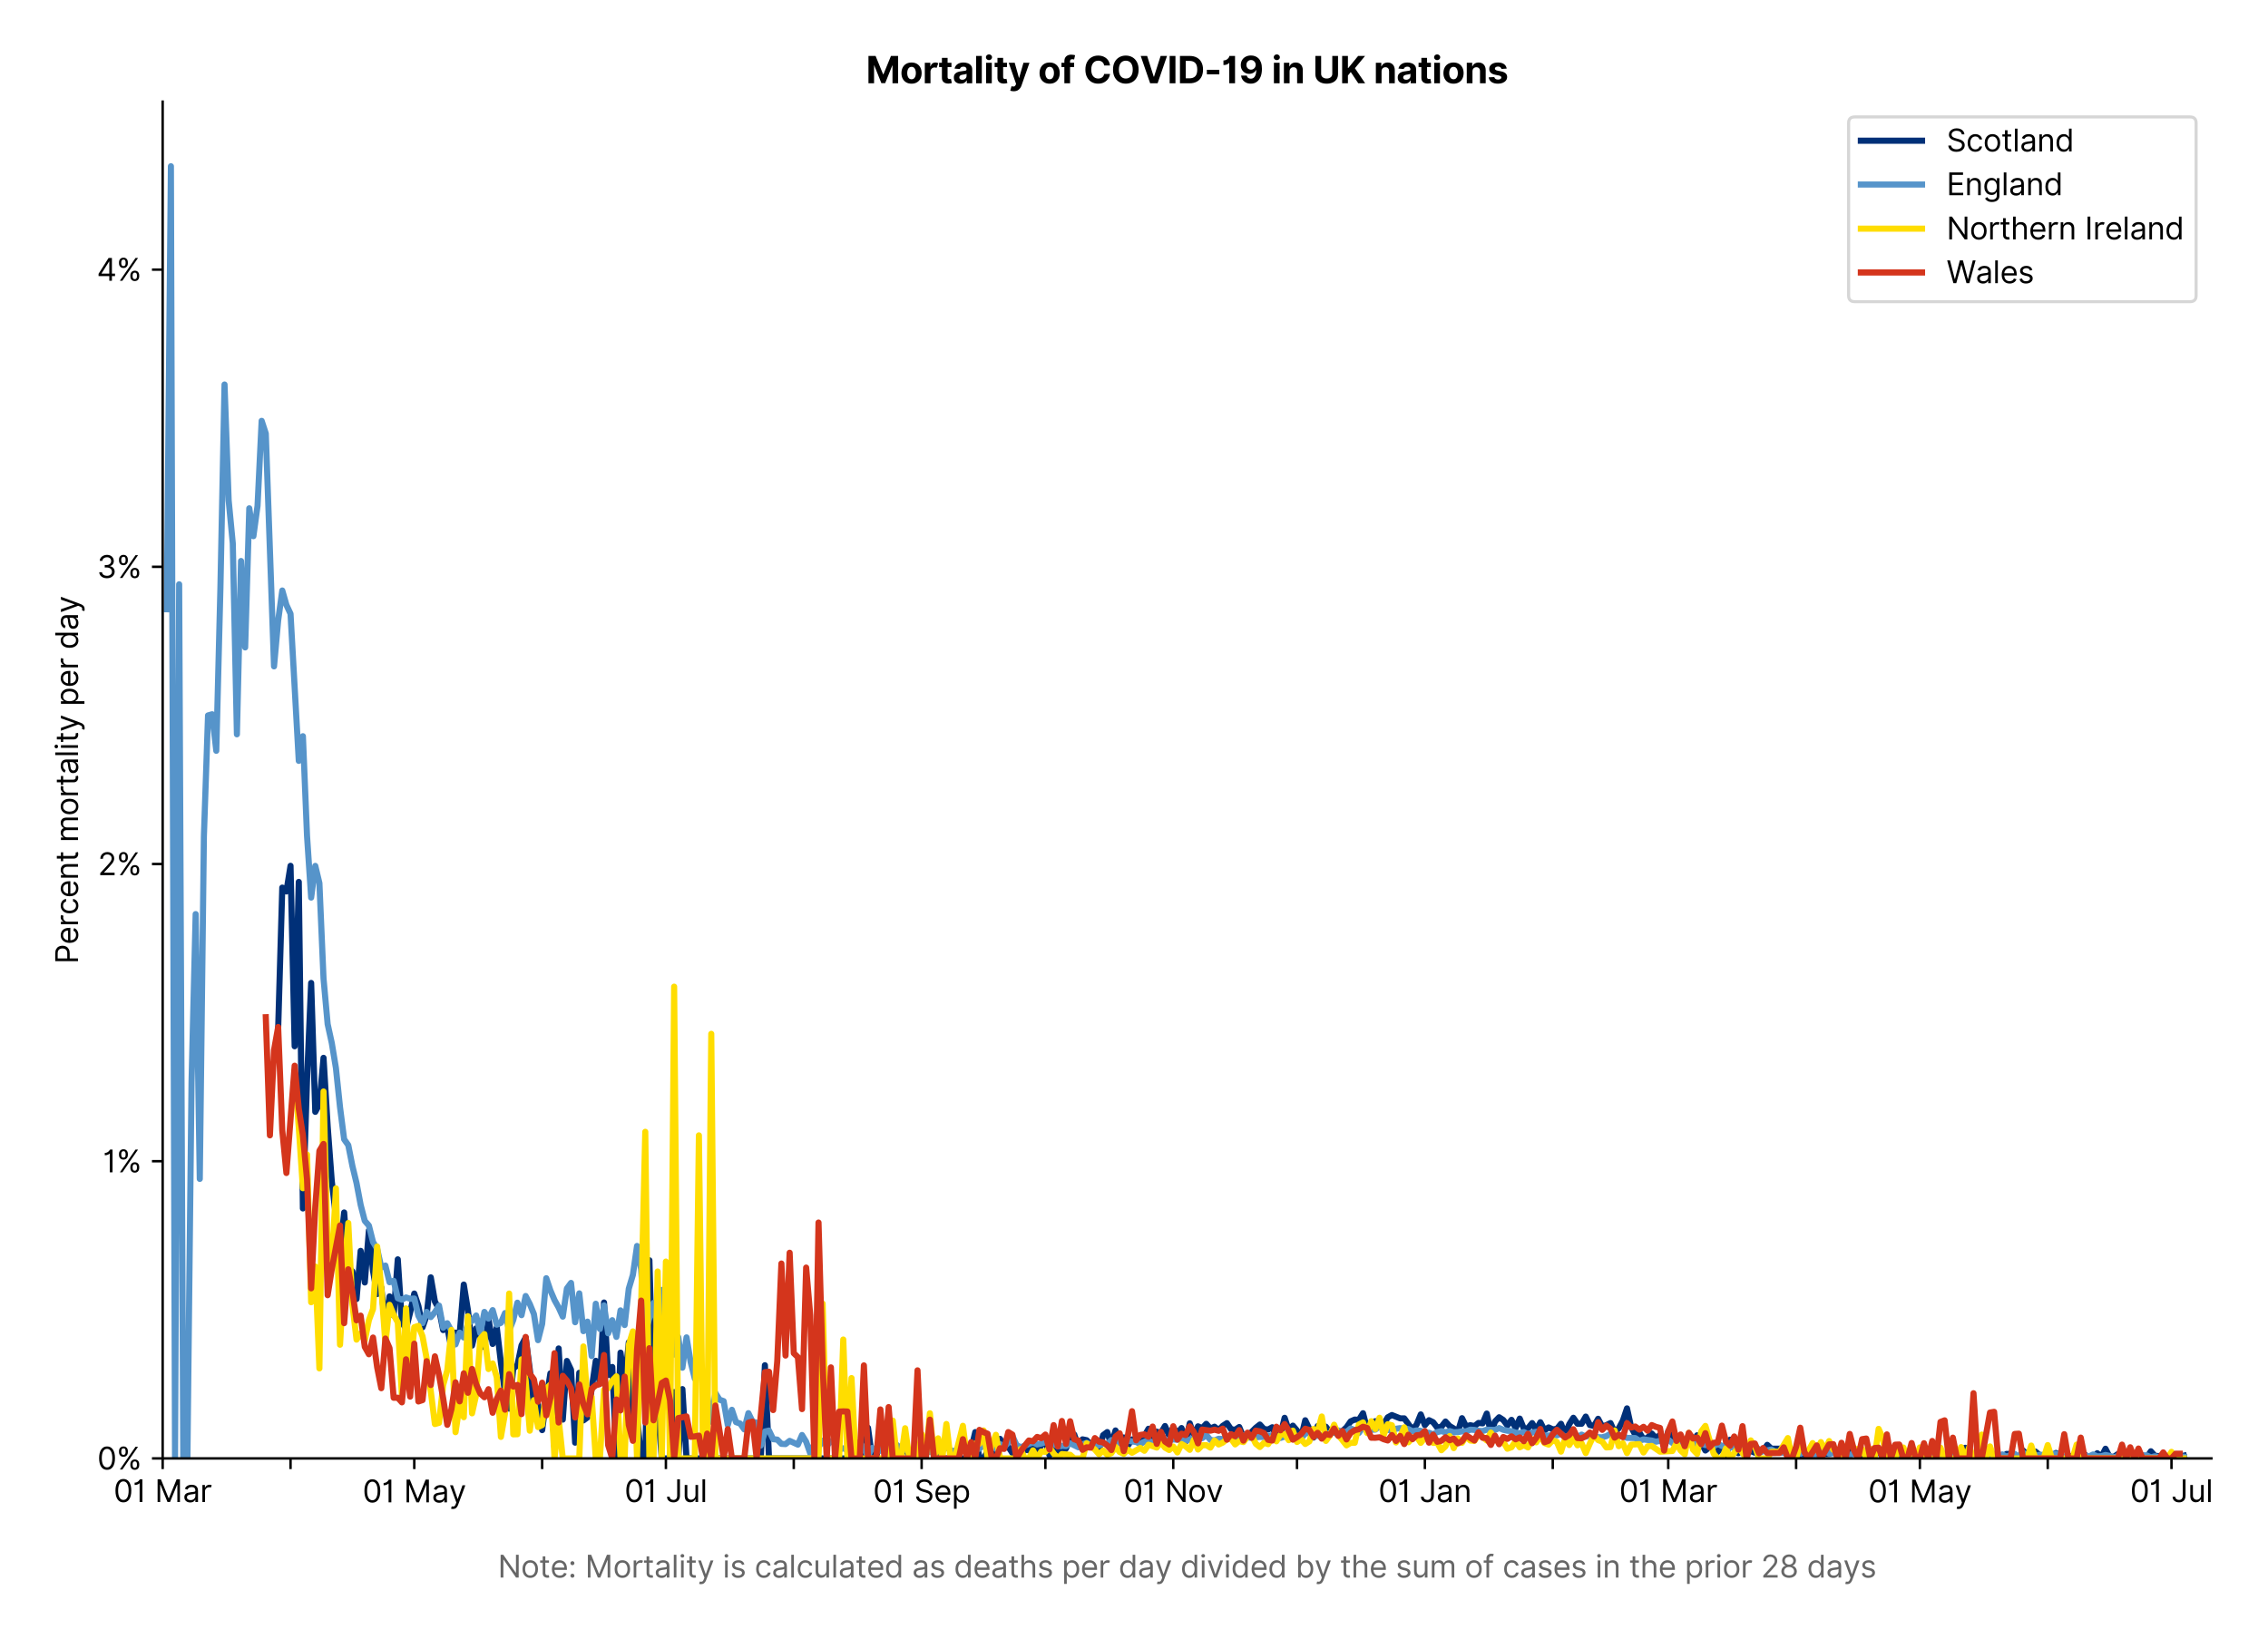 <?xml version="1.0" encoding="utf-8" standalone="no"?>
<!DOCTYPE svg PUBLIC "-//W3C//DTD SVG 1.1//EN"
  "http://www.w3.org/Graphics/SVG/1.1/DTD/svg11.dtd">
<svg version="1.1" viewBox="0 0 741.26 535.807" xmlns="http://www.w3.org/2000/svg" xmlns:xlink="http://www.w3.org/1999/xlink">
 <defs>
  <style type="text/css">*{stroke-linecap:butt;stroke-linejoin:round;}</style>
 </defs>
 <g id="figure_1">
  <g id="patch_1">
   <path d="M 0 535.807 
L 741.26 535.807 
L 741.26 0 
L 0 0 
z
" style="fill:#ffffff;"/>
  </g>
  <g id="axes_1">
   <g id="patch_2">
    <path d="M 53.163 476.745 
L 722.763 476.745 
L 722.763 33.225 
L 53.163 33.225 
z
" style="fill:#ffffff;"/>
   </g>
   <g id="matplotlib.axis_1">
    <g id="xtick_1">
     <g id="line2d_1">
      <defs>
       <path d="M 0 0 
L 0 3.5 
" id="mfab78a317a" style="stroke:#000000;stroke-width:0.8;"/>
      </defs>
      <g>
       <use style="stroke:#000000;stroke-width:0.8;" x="53.163" xlink:href="#mfab78a317a" y="476.745"/>
      </g>
     </g>
     <g id="text_1">
      <!-- 01 Mar -->
      <g transform="translate(37.126 491.018)scale(0.1 -0.1)">
       <defs>
        <path d="M 2000 -64 
Q 1230 -64 806 561 
Q 382 1186 382 2327 
Q 382 3459 809 4088 
Q 1236 4718 2000 4718 
Q 2764 4718 3191 4088 
Q 3618 3459 3618 2327 
Q 3618 1186 3194 561 
Q 2771 -64 2000 -64 
z
M 2000 436 
Q 2509 436 2791 927 
Q 3073 1418 3073 2327 
Q 3073 3234 2789 3730 
Q 2505 4227 2000 4227 
Q 1496 4227 1211 3730 
Q 927 3234 927 2327 
Q 927 1418 1210 927 
Q 1493 436 2000 436 
z
" id="Inter-Regular-30" transform="scale(0.016)"/>
        <path d="M 1973 4655 
L 1973 0 
L 1409 0 
L 1409 3836 
L 1373 3836 
Q 1341 3773 1209 3692 
Q 1077 3611 868 3551 
Q 659 3491 391 3491 
L 391 3964 
Q 661 3964 859 4061 
Q 1057 4159 1190 4291 
Q 1323 4423 1392 4529 
Q 1461 4636 1473 4655 
L 1973 4655 
z
" id="Inter-Regular-31" transform="scale(0.016)"/>
        <path id="Inter-Regular-20" transform="scale(0.016)"/>
        <path d="M 564 4655 
L 1236 4655 
L 2818 791 
L 2873 791 
L 4455 4655 
L 5127 4655 
L 5127 0 
L 4600 0 
L 4600 3536 
L 4555 3536 
L 3100 0 
L 2591 0 
L 1136 3536 
L 1091 3536 
L 1091 0 
L 564 0 
L 564 4655 
z
" id="Inter-Regular-4d" transform="scale(0.016)"/>
        <path d="M 1518 -82 
Q 1186 -82 916 44 
Q 646 170 486 410 
Q 327 650 327 991 
Q 327 1291 445 1478 
Q 564 1666 761 1773 
Q 959 1880 1199 1933 
Q 1439 1986 1682 2018 
Q 2000 2059 2199 2080 
Q 2398 2102 2490 2154 
Q 2582 2207 2582 2336 
L 2582 2355 
Q 2582 2691 2399 2877 
Q 2216 3064 1846 3064 
Q 1461 3064 1243 2895 
Q 1025 2727 936 2536 
L 427 2718 
Q 564 3036 792 3214 
Q 1021 3393 1292 3464 
Q 1564 3536 1827 3536 
Q 1996 3536 2215 3496 
Q 2434 3457 2640 3334 
Q 2846 3211 2982 2963 
Q 3118 2716 3118 2300 
L 3118 0 
L 2582 0 
L 2582 473 
L 2555 473 
Q 2500 359 2373 229 
Q 2246 100 2034 9 
Q 1823 -82 1518 -82 
z
M 1600 400 
Q 1918 400 2137 525 
Q 2357 650 2469 847 
Q 2582 1045 2582 1264 
L 2582 1755 
Q 2548 1714 2433 1681 
Q 2318 1648 2169 1624 
Q 2021 1600 1881 1583 
Q 1741 1566 1655 1555 
Q 1446 1527 1265 1467 
Q 1084 1407 974 1287 
Q 864 1168 864 964 
Q 864 684 1072 542 
Q 1280 400 1600 400 
z
" id="Inter-Regular-61" transform="scale(0.016)"/>
        <path d="M 491 0 
L 491 3491 
L 1009 3491 
L 1009 2964 
L 1046 2964 
Q 1139 3223 1389 3384 
Q 1639 3545 1955 3545 
Q 2100 3545 2209 3511 
Q 2318 3477 2400 3418 
L 2218 2964 
Q 2161 2993 2085 3010 
Q 2009 3027 1909 3027 
Q 1527 3027 1277 2794 
Q 1027 2561 1027 2209 
L 1027 0 
L 491 0 
z
" id="Inter-Regular-72" transform="scale(0.016)"/>
       </defs>
       <use xlink:href="#Inter-Regular-30"/>
       <use x="62.5" xlink:href="#Inter-Regular-31"/>
       <use x="106.676" xlink:href="#Inter-Regular-20"/>
       <use x="134.801" xlink:href="#Inter-Regular-4d"/>
       <use x="225.994" xlink:href="#Inter-Regular-61"/>
       <use x="282.386" xlink:href="#Inter-Regular-72"/>
      </g>
     </g>
    </g>
    <g id="xtick_2">
     <g id="line2d_2">
      <g>
       <use style="stroke:#000000;stroke-width:0.8;" x="94.955" xlink:href="#mfab78a317a" y="476.745"/>
      </g>
     </g>
    </g>
    <g id="xtick_3">
     <g id="line2d_3">
      <g>
       <use style="stroke:#000000;stroke-width:0.8;" x="135.4" xlink:href="#mfab78a317a" y="476.745"/>
      </g>
     </g>
     <g id="text_2">
      <!-- 01 May -->
      <g transform="translate(118.497 491.117)scale(0.1 -0.1)">
       <defs>
        <path d="M 818 -1355 
Q 682 -1355 575 -1333 
Q 468 -1311 427 -1291 
L 564 -818 
Q 857 -893 1053 -814 
Q 1250 -736 1391 -345 
L 1509 -18 
L 218 3491 
L 800 3491 
L 1764 709 
L 1800 709 
L 2764 3491 
L 3346 3491 
L 1846 -564 
Q 1550 -1355 818 -1355 
z
" id="Inter-Regular-79" transform="scale(0.016)"/>
       </defs>
       <use xlink:href="#Inter-Regular-30"/>
       <use x="62.5" xlink:href="#Inter-Regular-31"/>
       <use x="106.676" xlink:href="#Inter-Regular-20"/>
       <use x="134.801" xlink:href="#Inter-Regular-4d"/>
       <use x="225.994" xlink:href="#Inter-Regular-61"/>
       <use x="282.386" xlink:href="#Inter-Regular-79"/>
      </g>
     </g>
    </g>
    <g id="xtick_4">
     <g id="line2d_4">
      <g>
       <use style="stroke:#000000;stroke-width:0.8;" x="177.193" xlink:href="#mfab78a317a" y="476.745"/>
      </g>
     </g>
    </g>
    <g id="xtick_5">
     <g id="line2d_5">
      <g>
       <use style="stroke:#000000;stroke-width:0.8;" x="217.638" xlink:href="#mfab78a317a" y="476.745"/>
      </g>
     </g>
     <g id="text_3">
      <!-- 01 Jul -->
      <g transform="translate(204.094 491.018)scale(0.1 -0.1)">
       <defs>
        <path d="M 2346 4655 
L 2909 4655 
L 2909 1327 
Q 2909 657 2549 296 
Q 2189 -64 1582 -64 
Q 1200 -64 902 76 
Q 605 216 434 475 
Q 264 734 264 1091 
L 818 1091 
Q 818 795 1034 615 
Q 1250 436 1582 436 
Q 1948 436 2147 664 
Q 2346 893 2346 1327 
L 2346 4655 
z
" id="Inter-Regular-4a" transform="scale(0.016)"/>
        <path d="M 2691 1427 
L 2691 3491 
L 3227 3491 
L 3227 0 
L 2691 0 
L 2691 591 
L 2655 591 
Q 2532 325 2273 140 
Q 2014 -45 1618 -45 
Q 1127 -45 809 280 
Q 491 605 491 1273 
L 491 3491 
L 1027 3491 
L 1027 1309 
Q 1027 927 1242 700 
Q 1457 473 1791 473 
Q 1991 473 2199 575 
Q 2407 677 2549 888 
Q 2691 1100 2691 1427 
z
" id="Inter-Regular-75" transform="scale(0.016)"/>
        <path d="M 1027 4655 
L 1027 0 
L 491 0 
L 491 4655 
L 1027 4655 
z
" id="Inter-Regular-6c" transform="scale(0.016)"/>
       </defs>
       <use xlink:href="#Inter-Regular-30"/>
       <use x="62.5" xlink:href="#Inter-Regular-31"/>
       <use x="106.676" xlink:href="#Inter-Regular-20"/>
       <use x="134.801" xlink:href="#Inter-Regular-4a"/>
       <use x="189.063" xlink:href="#Inter-Regular-75"/>
       <use x="247.159" xlink:href="#Inter-Regular-6c"/>
      </g>
     </g>
    </g>
    <g id="xtick_6">
     <g id="line2d_6">
      <g>
       <use style="stroke:#000000;stroke-width:0.8;" x="259.431" xlink:href="#mfab78a317a" y="476.745"/>
      </g>
     </g>
    </g>
    <g id="xtick_7">
     <g id="line2d_7">
      <g>
       <use style="stroke:#000000;stroke-width:0.8;" x="301.224" xlink:href="#mfab78a317a" y="476.745"/>
      </g>
     </g>
     <g id="text_4">
      <!-- 01 Sep -->
      <g transform="translate(285.337 491.117)scale(0.1 -0.1)">
       <defs>
        <path d="M 3109 3491 
Q 3068 3836 2777 4027 
Q 2486 4218 2064 4218 
Q 1600 4218 1318 3999 
Q 1036 3780 1036 3445 
Q 1036 3195 1189 3042 
Q 1343 2889 1553 2803 
Q 1764 2718 1936 2673 
L 2409 2545 
Q 2591 2498 2815 2414 
Q 3039 2330 3244 2185 
Q 3450 2041 3584 1816 
Q 3718 1591 3718 1264 
Q 3718 886 3521 581 
Q 3325 277 2949 97 
Q 2573 -82 2036 -82 
Q 1286 -82 845 272 
Q 405 627 364 1200 
L 946 1200 
Q 968 936 1124 764 
Q 1280 593 1519 510 
Q 1759 427 2036 427 
Q 2359 427 2616 533 
Q 2873 639 3023 828 
Q 3173 1018 3173 1273 
Q 3173 1505 3043 1650 
Q 2914 1795 2702 1886 
Q 2491 1977 2246 2045 
L 1673 2209 
Q 1127 2366 809 2657 
Q 491 2948 491 3418 
Q 491 3809 703 4101 
Q 916 4393 1276 4555 
Q 1636 4718 2082 4718 
Q 2532 4718 2882 4558 
Q 3232 4398 3437 4120 
Q 3643 3843 3655 3491 
L 3109 3491 
z
" id="Inter-Regular-53" transform="scale(0.016)"/>
        <path d="M 1955 -73 
Q 1450 -73 1085 151 
Q 721 375 524 778 
Q 327 1182 327 1718 
Q 327 2255 524 2665 
Q 721 3075 1074 3305 
Q 1427 3536 1900 3536 
Q 2173 3536 2439 3445 
Q 2705 3355 2923 3151 
Q 3141 2948 3270 2614 
Q 3400 2280 3400 1791 
L 3400 1564 
L 866 1564 
Q 884 1005 1183 707 
Q 1482 409 1955 409 
Q 2271 409 2498 545 
Q 2725 682 2827 955 
L 3346 809 
Q 3223 414 2854 170 
Q 2486 -73 1955 -73 
z
M 866 2027 
L 2855 2027 
Q 2855 2470 2595 2762 
Q 2336 3055 1900 3055 
Q 1593 3055 1368 2911 
Q 1143 2768 1013 2533 
Q 884 2298 866 2027 
z
" id="Inter-Regular-65" transform="scale(0.016)"/>
        <path d="M 491 -1309 
L 491 3491 
L 1009 3491 
L 1009 2936 
L 1073 2936 
Q 1132 3027 1237 3169 
Q 1343 3311 1542 3423 
Q 1741 3536 2082 3536 
Q 2523 3536 2859 3315 
Q 3196 3095 3384 2690 
Q 3573 2286 3573 1736 
Q 3573 1182 3384 776 
Q 3196 370 2861 148 
Q 2527 -73 2091 -73 
Q 1755 -73 1552 39 
Q 1350 152 1241 296 
Q 1132 441 1073 536 
L 1027 536 
L 1027 -1309 
L 491 -1309 
z
M 1018 1745 
Q 1018 1152 1276 780 
Q 1534 409 2018 409 
Q 2355 409 2581 587 
Q 2807 766 2921 1069 
Q 3036 1373 3036 1745 
Q 3036 2114 2923 2410 
Q 2811 2707 2585 2881 
Q 2359 3055 2018 3055 
Q 1527 3055 1272 2693 
Q 1018 2332 1018 1745 
z
" id="Inter-Regular-70" transform="scale(0.016)"/>
       </defs>
       <use xlink:href="#Inter-Regular-30"/>
       <use x="62.5" xlink:href="#Inter-Regular-31"/>
       <use x="106.676" xlink:href="#Inter-Regular-20"/>
       <use x="134.801" xlink:href="#Inter-Regular-53"/>
       <use x="198.58" xlink:href="#Inter-Regular-65"/>
       <use x="256.818" xlink:href="#Inter-Regular-70"/>
      </g>
     </g>
    </g>
    <g id="xtick_8">
     <g id="line2d_8">
      <g>
       <use style="stroke:#000000;stroke-width:0.8;" x="341.669" xlink:href="#mfab78a317a" y="476.745"/>
      </g>
     </g>
    </g>
    <g id="xtick_9">
     <g id="line2d_9">
      <g>
       <use style="stroke:#000000;stroke-width:0.8;" x="383.462" xlink:href="#mfab78a317a" y="476.745"/>
      </g>
     </g>
     <g id="text_5">
      <!-- 01 Nov -->
      <g transform="translate(367.191 491.018)scale(0.1 -0.1)">
       <defs>
        <path d="M 4255 4655 
L 4255 0 
L 3709 0 
L 1173 3655 
L 1127 3655 
L 1127 0 
L 564 0 
L 564 4655 
L 1109 4655 
L 3655 991 
L 3700 991 
L 3700 4655 
L 4255 4655 
z
" id="Inter-Regular-4e" transform="scale(0.016)"/>
        <path d="M 1909 -73 
Q 1436 -73 1080 152 
Q 725 377 526 781 
Q 327 1186 327 1727 
Q 327 2273 526 2679 
Q 725 3086 1080 3311 
Q 1436 3536 1909 3536 
Q 2382 3536 2737 3311 
Q 3093 3086 3292 2679 
Q 3491 2273 3491 1727 
Q 3491 1186 3292 781 
Q 3093 377 2737 152 
Q 2382 -73 1909 -73 
z
M 1909 409 
Q 2268 409 2500 593 
Q 2732 777 2843 1077 
Q 2955 1377 2955 1727 
Q 2955 2077 2843 2379 
Q 2732 2682 2500 2868 
Q 2268 3055 1909 3055 
Q 1550 3055 1318 2868 
Q 1086 2682 975 2379 
Q 864 2077 864 1727 
Q 864 1377 975 1077 
Q 1086 777 1318 593 
Q 1550 409 1909 409 
z
" id="Inter-Regular-6f" transform="scale(0.016)"/>
        <path d="M 3346 3491 
L 2055 0 
L 1509 0 
L 218 3491 
L 800 3491 
L 1764 709 
L 1800 709 
L 2764 3491 
L 3346 3491 
z
" id="Inter-Regular-76" transform="scale(0.016)"/>
       </defs>
       <use xlink:href="#Inter-Regular-30"/>
       <use x="62.5" xlink:href="#Inter-Regular-31"/>
       <use x="106.676" xlink:href="#Inter-Regular-20"/>
       <use x="134.801" xlink:href="#Inter-Regular-4e"/>
       <use x="210.085" xlink:href="#Inter-Regular-6f"/>
       <use x="269.744" xlink:href="#Inter-Regular-76"/>
      </g>
     </g>
    </g>
    <g id="xtick_10">
     <g id="line2d_10">
      <g>
       <use style="stroke:#000000;stroke-width:0.8;" x="423.907" xlink:href="#mfab78a317a" y="476.745"/>
      </g>
     </g>
    </g>
    <g id="xtick_11">
     <g id="line2d_11">
      <g>
       <use style="stroke:#000000;stroke-width:0.8;" x="465.7" xlink:href="#mfab78a317a" y="476.745"/>
      </g>
     </g>
     <g id="text_6">
      <!-- 01 Jan -->
      <g transform="translate(450.5 491.018)scale(0.1 -0.1)">
       <defs>
        <path d="M 1027 2100 
L 1027 0 
L 491 0 
L 491 3491 
L 1009 3491 
L 1009 2945 
L 1055 2945 
Q 1177 3211 1427 3373 
Q 1677 3536 2073 3536 
Q 2602 3536 2928 3211 
Q 3255 2886 3255 2218 
L 3255 0 
L 2718 0 
L 2718 2182 
Q 2718 2593 2504 2824 
Q 2291 3055 1918 3055 
Q 1534 3055 1280 2806 
Q 1027 2557 1027 2100 
z
" id="Inter-Regular-6e" transform="scale(0.016)"/>
       </defs>
       <use xlink:href="#Inter-Regular-30"/>
       <use x="62.5" xlink:href="#Inter-Regular-31"/>
       <use x="106.676" xlink:href="#Inter-Regular-20"/>
       <use x="134.801" xlink:href="#Inter-Regular-4a"/>
       <use x="189.063" xlink:href="#Inter-Regular-61"/>
       <use x="245.455" xlink:href="#Inter-Regular-6e"/>
      </g>
     </g>
    </g>
    <g id="xtick_12">
     <g id="line2d_12">
      <g>
       <use style="stroke:#000000;stroke-width:0.8;" x="507.493" xlink:href="#mfab78a317a" y="476.745"/>
      </g>
     </g>
    </g>
    <g id="xtick_13">
     <g id="line2d_13">
      <g>
       <use style="stroke:#000000;stroke-width:0.8;" x="545.241" xlink:href="#mfab78a317a" y="476.745"/>
      </g>
     </g>
     <g id="text_7">
      <!-- 01 Mar -->
      <g transform="translate(529.204 491.018)scale(0.1 -0.1)">
       <use xlink:href="#Inter-Regular-30"/>
       <use x="62.5" xlink:href="#Inter-Regular-31"/>
       <use x="106.676" xlink:href="#Inter-Regular-20"/>
       <use x="134.801" xlink:href="#Inter-Regular-4d"/>
       <use x="225.994" xlink:href="#Inter-Regular-61"/>
       <use x="282.386" xlink:href="#Inter-Regular-72"/>
      </g>
     </g>
    </g>
    <g id="xtick_14">
     <g id="line2d_14">
      <g>
       <use style="stroke:#000000;stroke-width:0.8;" x="587.034" xlink:href="#mfab78a317a" y="476.745"/>
      </g>
     </g>
    </g>
    <g id="xtick_15">
     <g id="line2d_15">
      <g>
       <use style="stroke:#000000;stroke-width:0.8;" x="627.479" xlink:href="#mfab78a317a" y="476.745"/>
      </g>
     </g>
     <g id="text_8">
      <!-- 01 May -->
      <g transform="translate(610.576 491.117)scale(0.1 -0.1)">
       <use xlink:href="#Inter-Regular-30"/>
       <use x="62.5" xlink:href="#Inter-Regular-31"/>
       <use x="106.676" xlink:href="#Inter-Regular-20"/>
       <use x="134.801" xlink:href="#Inter-Regular-4d"/>
       <use x="225.994" xlink:href="#Inter-Regular-61"/>
       <use x="282.386" xlink:href="#Inter-Regular-79"/>
      </g>
     </g>
    </g>
    <g id="xtick_16">
     <g id="line2d_16">
      <g>
       <use style="stroke:#000000;stroke-width:0.8;" x="669.272" xlink:href="#mfab78a317a" y="476.745"/>
      </g>
     </g>
    </g>
    <g id="xtick_17">
     <g id="line2d_17">
      <g>
       <use style="stroke:#000000;stroke-width:0.8;" x="709.717" xlink:href="#mfab78a317a" y="476.745"/>
      </g>
     </g>
     <g id="text_9">
      <!-- 01 Jul -->
      <g transform="translate(696.173 491.018)scale(0.1 -0.1)">
       <use xlink:href="#Inter-Regular-30"/>
       <use x="62.5" xlink:href="#Inter-Regular-31"/>
       <use x="106.676" xlink:href="#Inter-Regular-20"/>
       <use x="134.801" xlink:href="#Inter-Regular-4a"/>
       <use x="189.063" xlink:href="#Inter-Regular-75"/>
       <use x="247.159" xlink:href="#Inter-Regular-6c"/>
      </g>
     </g>
    </g>
    <g id="text_10">
     <!--  -->
     <g style="fill:#666666;" transform="translate(387.962 504.507)scale(0.1 -0.1)"/>
     <!-- Note: Mortality is calculated as deaths per day divided by the sum of cases in the prior 28 days -->
     <g style="fill:#666666;" transform="translate(162.717 515.69)scale(0.1 -0.1)">
      <defs>
       <path d="M 2009 3491 
L 2009 3036 
L 1264 3036 
L 1264 1000 
Q 1264 773 1331 660 
Q 1398 548 1503 510 
Q 1609 473 1727 473 
Q 1816 473 1873 483 
Q 1930 493 1964 500 
L 2073 18 
Q 2018 -2 1920 -23 
Q 1823 -45 1673 -45 
Q 1446 -45 1228 52 
Q 1011 150 869 350 
Q 727 550 727 855 
L 727 3036 
L 200 3036 
L 200 3491 
L 727 3491 
L 727 4327 
L 1264 4327 
L 1264 3491 
L 2009 3491 
z
" id="Inter-Regular-74" transform="scale(0.016)"/>
       <path d="M 882 -36 
Q 714 -36 593 84 
Q 473 205 473 373 
Q 473 541 593 661 
Q 714 782 882 782 
Q 1050 782 1170 661 
Q 1291 541 1291 373 
Q 1291 205 1170 84 
Q 1050 -36 882 -36 
z
M 882 2524 
Q 714 2524 593 2644 
Q 473 2765 473 2933 
Q 473 3101 593 3221 
Q 714 3342 882 3342 
Q 1050 3342 1170 3221 
Q 1291 3101 1291 2933 
Q 1291 2765 1170 2644 
Q 1050 2524 882 2524 
z
" id="Inter-Regular-3a" transform="scale(0.016)"/>
       <path d="M 491 0 
L 491 3491 
L 1027 3491 
L 1027 0 
L 491 0 
z
M 764 4073 
Q 607 4073 494 4179 
Q 382 4286 382 4436 
Q 382 4586 494 4693 
Q 607 4800 764 4800 
Q 921 4800 1033 4693 
Q 1146 4586 1146 4436 
Q 1146 4286 1033 4179 
Q 921 4073 764 4073 
z
" id="Inter-Regular-69" transform="scale(0.016)"/>
       <path d="M 2964 2709 
L 2482 2573 
Q 2411 2755 2245 2914 
Q 2080 3073 1727 3073 
Q 1407 3073 1194 2926 
Q 982 2780 982 2555 
Q 982 2355 1127 2239 
Q 1273 2123 1582 2045 
L 2100 1918 
Q 3027 1691 3027 973 
Q 3027 673 2855 436 
Q 2684 200 2377 63 
Q 2071 -73 1664 -73 
Q 1130 -73 780 159 
Q 430 391 336 836 
L 846 964 
Q 989 400 1655 400 
Q 2030 400 2251 560 
Q 2473 720 2473 945 
Q 2473 1316 1955 1436 
L 1373 1573 
Q 893 1686 669 1926 
Q 446 2166 446 2527 
Q 446 2823 613 3050 
Q 780 3277 1069 3406 
Q 1359 3536 1727 3536 
Q 2246 3536 2542 3309 
Q 2839 3082 2964 2709 
z
" id="Inter-Regular-73" transform="scale(0.016)"/>
       <path d="M 1909 -73 
Q 1418 -73 1063 159 
Q 709 391 518 798 
Q 327 1205 327 1727 
Q 327 2259 524 2667 
Q 721 3075 1074 3305 
Q 1427 3536 1900 3536 
Q 2268 3536 2563 3400 
Q 2859 3264 3047 3018 
Q 3236 2773 3282 2445 
L 2746 2445 
Q 2684 2684 2474 2869 
Q 2264 3055 1909 3055 
Q 1439 3055 1151 2697 
Q 864 2339 864 1745 
Q 864 1139 1148 774 
Q 1432 409 1909 409 
Q 2223 409 2447 570 
Q 2671 732 2746 1018 
L 3282 1018 
Q 3236 709 3058 462 
Q 2880 216 2588 71 
Q 2296 -73 1909 -73 
z
" id="Inter-Regular-63" transform="scale(0.016)"/>
       <path d="M 1809 -73 
Q 1373 -73 1039 148 
Q 705 370 516 776 
Q 327 1182 327 1736 
Q 327 2286 516 2690 
Q 705 3095 1041 3315 
Q 1377 3536 1818 3536 
Q 2159 3536 2358 3423 
Q 2557 3311 2662 3169 
Q 2768 3027 2827 2936 
L 2873 2936 
L 2873 4655 
L 3409 4655 
L 3409 0 
L 2891 0 
L 2891 536 
L 2827 536 
Q 2768 441 2659 296 
Q 2550 152 2348 39 
Q 2146 -73 1809 -73 
z
M 1882 409 
Q 2366 409 2624 780 
Q 2882 1152 2882 1745 
Q 2882 2332 2627 2693 
Q 2373 3055 1882 3055 
Q 1541 3055 1315 2881 
Q 1089 2707 976 2410 
Q 864 2114 864 1745 
Q 864 1373 978 1069 
Q 1093 766 1319 587 
Q 1546 409 1882 409 
z
" id="Inter-Regular-64" transform="scale(0.016)"/>
       <path d="M 1027 2100 
L 1027 0 
L 491 0 
L 491 4655 
L 1027 4655 
L 1027 2945 
L 1073 2945 
Q 1196 3216 1442 3376 
Q 1689 3536 2100 3536 
Q 2636 3536 2963 3213 
Q 3291 2891 3291 2218 
L 3291 0 
L 2755 0 
L 2755 2182 
Q 2755 2598 2540 2826 
Q 2325 3055 1946 3055 
Q 1548 3055 1287 2806 
Q 1027 2557 1027 2100 
z
" id="Inter-Regular-68" transform="scale(0.016)"/>
       <path d="M 564 0 
L 564 4655 
L 1100 4655 
L 1100 2936 
L 1146 2936 
Q 1205 3027 1310 3169 
Q 1416 3311 1615 3423 
Q 1814 3536 2155 3536 
Q 2596 3536 2932 3315 
Q 3268 3095 3457 2690 
Q 3646 2286 3646 1736 
Q 3646 1182 3457 776 
Q 3268 370 2934 148 
Q 2600 -73 2164 -73 
Q 1827 -73 1625 39 
Q 1423 152 1314 296 
Q 1205 441 1146 536 
L 1082 536 
L 1082 0 
L 564 0 
z
M 1091 1745 
Q 1091 1152 1349 780 
Q 1607 409 2091 409 
Q 2427 409 2653 587 
Q 2880 766 2994 1069 
Q 3109 1373 3109 1745 
Q 3109 2114 2996 2410 
Q 2884 2707 2658 2881 
Q 2432 3055 2091 3055 
Q 1600 3055 1345 2693 
Q 1091 2332 1091 1745 
z
" id="Inter-Regular-62" transform="scale(0.016)"/>
       <path d="M 491 0 
L 491 3491 
L 1009 3491 
L 1009 2945 
L 1055 2945 
Q 1164 3225 1407 3380 
Q 1650 3536 1991 3536 
Q 2336 3536 2567 3380 
Q 2798 3225 2927 2945 
L 2964 2945 
Q 3098 3216 3366 3376 
Q 3634 3536 4009 3536 
Q 4477 3536 4775 3244 
Q 5073 2952 5073 2336 
L 5073 0 
L 4536 0 
L 4536 2336 
Q 4536 2723 4325 2889 
Q 4114 3055 3827 3055 
Q 3459 3055 3257 2833 
Q 3055 2611 3055 2273 
L 3055 0 
L 2509 0 
L 2509 2391 
Q 2509 2689 2316 2872 
Q 2123 3055 1818 3055 
Q 1609 3055 1428 2943 
Q 1248 2832 1137 2635 
Q 1027 2439 1027 2182 
L 1027 0 
L 491 0 
z
" id="Inter-Regular-6d" transform="scale(0.016)"/>
       <path d="M 2046 3491 
L 2046 3036 
L 1264 3036 
L 1264 0 
L 727 0 
L 727 3036 
L 164 3036 
L 164 3491 
L 727 3491 
L 727 3973 
Q 727 4273 868 4473 
Q 1009 4673 1234 4773 
Q 1459 4873 1709 4873 
Q 1907 4873 2032 4841 
Q 2157 4809 2218 4782 
L 2064 4318 
Q 2023 4332 1951 4352 
Q 1880 4373 1764 4373 
Q 1498 4373 1381 4239 
Q 1264 4105 1264 3845 
L 1264 3491 
L 2046 3491 
z
" id="Inter-Regular-66" transform="scale(0.016)"/>
       <path d="M 482 0 
L 482 409 
L 2018 2091 
Q 2289 2386 2464 2605 
Q 2639 2825 2724 3019 
Q 2809 3214 2809 3427 
Q 2809 3795 2553 4011 
Q 2298 4227 1918 4227 
Q 1514 4227 1275 3985 
Q 1036 3743 1036 3345 
L 500 3345 
Q 500 3755 688 4064 
Q 877 4373 1203 4545 
Q 1530 4718 1936 4718 
Q 2346 4718 2661 4545 
Q 2977 4373 3156 4079 
Q 3336 3786 3336 3427 
Q 3336 3170 3244 2926 
Q 3152 2682 2926 2383 
Q 2700 2084 2300 1655 
L 1255 536 
L 1255 500 
L 3418 500 
L 3418 0 
L 482 0 
z
" id="Inter-Regular-32" transform="scale(0.016)"/>
       <path d="M 1973 -64 
Q 1505 -64 1147 103 
Q 789 270 589 564 
Q 389 859 391 1236 
Q 389 1532 507 1783 
Q 625 2034 830 2203 
Q 1036 2373 1291 2418 
L 1291 2445 
Q 957 2532 759 2821 
Q 561 3111 564 3482 
Q 561 3836 743 4115 
Q 925 4395 1244 4556 
Q 1564 4718 1973 4718 
Q 2377 4718 2695 4556 
Q 3014 4395 3197 4115 
Q 3380 3836 3382 3482 
Q 3380 3111 3181 2821 
Q 2982 2532 2655 2445 
L 2655 2418 
Q 2907 2373 3109 2203 
Q 3311 2034 3431 1783 
Q 3552 1532 3555 1236 
Q 3552 859 3351 564 
Q 3150 270 2794 103 
Q 2439 -64 1973 -64 
z
M 1973 436 
Q 2446 436 2722 662 
Q 2998 889 3000 1264 
Q 2998 1527 2864 1729 
Q 2730 1932 2499 2048 
Q 2268 2164 1973 2164 
Q 1675 2164 1442 2048 
Q 1209 1932 1076 1729 
Q 943 1527 946 1264 
Q 943 889 1218 662 
Q 1493 436 1973 436 
z
M 1973 2645 
Q 2348 2645 2591 2864 
Q 2834 3084 2836 3445 
Q 2834 3800 2596 4013 
Q 2359 4227 1973 4227 
Q 1582 4227 1344 4013 
Q 1107 3800 1109 3445 
Q 1107 3084 1349 2864 
Q 1591 2645 1973 2645 
z
" id="Inter-Regular-38" transform="scale(0.016)"/>
      </defs>
      <use xlink:href="#Inter-Regular-4e"/>
      <use x="75.284" xlink:href="#Inter-Regular-6f"/>
      <use x="134.943" xlink:href="#Inter-Regular-74"/>
      <use x="171.307" xlink:href="#Inter-Regular-65"/>
      <use x="229.546" xlink:href="#Inter-Regular-3a"/>
      <use x="257.102" xlink:href="#Inter-Regular-20"/>
      <use x="285.227" xlink:href="#Inter-Regular-4d"/>
      <use x="376.421" xlink:href="#Inter-Regular-6f"/>
      <use x="436.08" xlink:href="#Inter-Regular-72"/>
      <use x="474.432" xlink:href="#Inter-Regular-74"/>
      <use x="510.796" xlink:href="#Inter-Regular-61"/>
      <use x="567.188" xlink:href="#Inter-Regular-6c"/>
      <use x="590.909" xlink:href="#Inter-Regular-69"/>
      <use x="614.631" xlink:href="#Inter-Regular-74"/>
      <use x="650.994" xlink:href="#Inter-Regular-79"/>
      <use x="706.676" xlink:href="#Inter-Regular-20"/>
      <use x="734.801" xlink:href="#Inter-Regular-69"/>
      <use x="758.523" xlink:href="#Inter-Regular-73"/>
      <use x="810.796" xlink:href="#Inter-Regular-20"/>
      <use x="838.921" xlink:href="#Inter-Regular-63"/>
      <use x="894.744" xlink:href="#Inter-Regular-61"/>
      <use x="951.137" xlink:href="#Inter-Regular-6c"/>
      <use x="974.858" xlink:href="#Inter-Regular-63"/>
      <use x="1030.682" xlink:href="#Inter-Regular-75"/>
      <use x="1088.779" xlink:href="#Inter-Regular-6c"/>
      <use x="1112.5" xlink:href="#Inter-Regular-61"/>
      <use x="1168.892" xlink:href="#Inter-Regular-74"/>
      <use x="1205.256" xlink:href="#Inter-Regular-65"/>
      <use x="1263.495" xlink:href="#Inter-Regular-64"/>
      <use x="1325.568" xlink:href="#Inter-Regular-20"/>
      <use x="1353.693" xlink:href="#Inter-Regular-61"/>
      <use x="1410.085" xlink:href="#Inter-Regular-73"/>
      <use x="1462.358" xlink:href="#Inter-Regular-20"/>
      <use x="1490.483" xlink:href="#Inter-Regular-64"/>
      <use x="1552.557" xlink:href="#Inter-Regular-65"/>
      <use x="1610.796" xlink:href="#Inter-Regular-61"/>
      <use x="1667.188" xlink:href="#Inter-Regular-74"/>
      <use x="1703.551" xlink:href="#Inter-Regular-68"/>
      <use x="1762.642" xlink:href="#Inter-Regular-73"/>
      <use x="1814.915" xlink:href="#Inter-Regular-20"/>
      <use x="1843.04" xlink:href="#Inter-Regular-70"/>
      <use x="1903.978" xlink:href="#Inter-Regular-65"/>
      <use x="1962.216" xlink:href="#Inter-Regular-72"/>
      <use x="2000.569" xlink:href="#Inter-Regular-20"/>
      <use x="2028.694" xlink:href="#Inter-Regular-64"/>
      <use x="2090.767" xlink:href="#Inter-Regular-61"/>
      <use x="2147.159" xlink:href="#Inter-Regular-79"/>
      <use x="2202.841" xlink:href="#Inter-Regular-20"/>
      <use x="2230.966" xlink:href="#Inter-Regular-64"/>
      <use x="2293.04" xlink:href="#Inter-Regular-69"/>
      <use x="2316.762" xlink:href="#Inter-Regular-76"/>
      <use x="2372.444" xlink:href="#Inter-Regular-69"/>
      <use x="2396.165" xlink:href="#Inter-Regular-64"/>
      <use x="2458.239" xlink:href="#Inter-Regular-65"/>
      <use x="2516.478" xlink:href="#Inter-Regular-64"/>
      <use x="2578.552" xlink:href="#Inter-Regular-20"/>
      <use x="2606.677" xlink:href="#Inter-Regular-62"/>
      <use x="2668.75" xlink:href="#Inter-Regular-79"/>
      <use x="2724.432" xlink:href="#Inter-Regular-20"/>
      <use x="2752.557" xlink:href="#Inter-Regular-74"/>
      <use x="2788.921" xlink:href="#Inter-Regular-68"/>
      <use x="2848.012" xlink:href="#Inter-Regular-65"/>
      <use x="2906.251" xlink:href="#Inter-Regular-20"/>
      <use x="2934.376" xlink:href="#Inter-Regular-73"/>
      <use x="2986.648" xlink:href="#Inter-Regular-75"/>
      <use x="3044.745" xlink:href="#Inter-Regular-6d"/>
      <use x="3131.677" xlink:href="#Inter-Regular-20"/>
      <use x="3159.802" xlink:href="#Inter-Regular-6f"/>
      <use x="3219.461" xlink:href="#Inter-Regular-66"/>
      <use x="3255.54" xlink:href="#Inter-Regular-20"/>
      <use x="3283.665" xlink:href="#Inter-Regular-63"/>
      <use x="3339.489" xlink:href="#Inter-Regular-61"/>
      <use x="3395.881" xlink:href="#Inter-Regular-73"/>
      <use x="3448.154" xlink:href="#Inter-Regular-65"/>
      <use x="3506.393" xlink:href="#Inter-Regular-73"/>
      <use x="3558.665" xlink:href="#Inter-Regular-20"/>
      <use x="3586.79" xlink:href="#Inter-Regular-69"/>
      <use x="3610.512" xlink:href="#Inter-Regular-6e"/>
      <use x="3669.035" xlink:href="#Inter-Regular-20"/>
      <use x="3697.16" xlink:href="#Inter-Regular-74"/>
      <use x="3733.523" xlink:href="#Inter-Regular-68"/>
      <use x="3792.614" xlink:href="#Inter-Regular-65"/>
      <use x="3850.853" xlink:href="#Inter-Regular-20"/>
      <use x="3878.978" xlink:href="#Inter-Regular-70"/>
      <use x="3939.915" xlink:href="#Inter-Regular-72"/>
      <use x="3978.268" xlink:href="#Inter-Regular-69"/>
      <use x="4001.989" xlink:href="#Inter-Regular-6f"/>
      <use x="4061.648" xlink:href="#Inter-Regular-72"/>
      <use x="4100.001" xlink:href="#Inter-Regular-20"/>
      <use x="4128.126" xlink:href="#Inter-Regular-32"/>
      <use x="4188.637" xlink:href="#Inter-Regular-38"/>
      <use x="4250.285" xlink:href="#Inter-Regular-20"/>
      <use x="4278.41" xlink:href="#Inter-Regular-64"/>
      <use x="4340.484" xlink:href="#Inter-Regular-61"/>
      <use x="4396.876" xlink:href="#Inter-Regular-79"/>
      <use x="4452.558" xlink:href="#Inter-Regular-73"/>
     </g>
    </g>
   </g>
   <g id="matplotlib.axis_2">
    <g id="ytick_1">
     <g id="line2d_18">
      <defs>
       <path d="M 0 0 
L -3.5 0 
" id="ma6db7989f0" style="stroke:#000000;stroke-width:0.8;"/>
      </defs>
      <g>
       <use style="stroke:#000000;stroke-width:0.8;" x="53.163" xlink:href="#ma6db7989f0" y="476.745"/>
      </g>
     </g>
     <g id="text_11">
      <!-- 0% -->
      <g transform="translate(31.788 480.382)scale(0.1 -0.1)">
       <defs>
        <path d="M 2855 873 
L 2855 1118 
Q 2855 1373 2960 1585 
Q 3066 1798 3269 1926 
Q 3473 2055 3764 2055 
Q 4059 2055 4259 1926 
Q 4459 1798 4561 1585 
Q 4664 1373 4664 1118 
L 4664 873 
Q 4664 618 4560 405 
Q 4457 193 4256 64 
Q 4055 -64 3764 -64 
Q 3468 -64 3266 64 
Q 3064 193 2959 405 
Q 2855 618 2855 873 
z
M 536 3536 
L 536 3782 
Q 536 4036 642 4248 
Q 748 4461 951 4589 
Q 1155 4718 1446 4718 
Q 1741 4718 1941 4589 
Q 2141 4461 2243 4248 
Q 2346 4036 2346 3782 
L 2346 3536 
Q 2346 3282 2242 3069 
Q 2139 2857 1937 2728 
Q 1736 2600 1446 2600 
Q 1150 2600 948 2728 
Q 746 2857 641 3069 
Q 536 3282 536 3536 
z
M 709 0 
L 3909 4655 
L 4427 4655 
L 1227 0 
L 709 0 
z
M 3318 1118 
L 3318 873 
Q 3318 661 3418 494 
Q 3518 327 3764 327 
Q 4002 327 4101 494 
Q 4200 661 4200 873 
L 4200 1118 
Q 4200 1330 4104 1497 
Q 4009 1664 3764 1664 
Q 3525 1664 3421 1497 
Q 3318 1330 3318 1118 
z
M 1000 3782 
L 1000 3536 
Q 1000 3325 1100 3158 
Q 1200 2991 1446 2991 
Q 1684 2991 1783 3158 
Q 1882 3325 1882 3536 
L 1882 3782 
Q 1882 3993 1786 4160 
Q 1691 4327 1446 4327 
Q 1207 4327 1103 4160 
Q 1000 3993 1000 3782 
z
" id="Inter-Regular-25" transform="scale(0.016)"/>
       </defs>
       <use xlink:href="#Inter-Regular-30"/>
       <use x="62.5" xlink:href="#Inter-Regular-25"/>
      </g>
     </g>
    </g>
    <g id="ytick_2">
     <g id="line2d_19">
      <g>
       <use style="stroke:#000000;stroke-width:0.8;" x="53.163" xlink:href="#ma6db7989f0" y="379.593"/>
      </g>
     </g>
     <g id="text_12">
      <!-- 1% -->
      <g transform="translate(33.62 383.23)scale(0.1 -0.1)">
       <use xlink:href="#Inter-Regular-31"/>
       <use x="44.176" xlink:href="#Inter-Regular-25"/>
      </g>
     </g>
    </g>
    <g id="ytick_3">
     <g id="line2d_20">
      <g>
       <use style="stroke:#000000;stroke-width:0.8;" x="53.163" xlink:href="#ma6db7989f0" y="282.441"/>
      </g>
     </g>
     <g id="text_13">
      <!-- 2% -->
      <g transform="translate(31.986 286.078)scale(0.1 -0.1)">
       <use xlink:href="#Inter-Regular-32"/>
       <use x="60.511" xlink:href="#Inter-Regular-25"/>
      </g>
     </g>
    </g>
    <g id="ytick_4">
     <g id="line2d_21">
      <g>
       <use style="stroke:#000000;stroke-width:0.8;" x="53.163" xlink:href="#ma6db7989f0" y="185.289"/>
      </g>
     </g>
     <g id="text_14">
      <!-- 3% -->
      <g transform="translate(31.673 188.926)scale(0.1 -0.1)">
       <defs>
        <path d="M 2055 -64 
Q 1605 -64 1253 90 
Q 902 245 696 521 
Q 491 798 473 1164 
L 1046 1164 
Q 1071 827 1356 631 
Q 1641 436 2046 436 
Q 2493 436 2783 664 
Q 3073 893 3073 1264 
Q 3073 1650 2787 1893 
Q 2502 2136 1973 2136 
L 1600 2136 
L 1600 2636 
L 1973 2636 
Q 2386 2636 2647 2856 
Q 2909 3077 2909 3445 
Q 2909 3798 2679 4012 
Q 2450 4227 2064 4227 
Q 1823 4227 1610 4139 
Q 1398 4052 1264 3887 
Q 1130 3723 1118 3491 
L 573 3491 
Q 586 3857 793 4133 
Q 1000 4409 1335 4563 
Q 1671 4718 2073 4718 
Q 2505 4718 2814 4544 
Q 3123 4370 3289 4086 
Q 3455 3802 3455 3473 
Q 3455 3080 3249 2802 
Q 3043 2525 2691 2418 
L 2691 2382 
Q 3132 2309 3379 2008 
Q 3627 1707 3627 1264 
Q 3627 884 3421 583 
Q 3216 282 2861 109 
Q 2507 -64 2055 -64 
z
" id="Inter-Regular-33" transform="scale(0.016)"/>
       </defs>
       <use xlink:href="#Inter-Regular-33"/>
       <use x="63.636" xlink:href="#Inter-Regular-25"/>
      </g>
     </g>
    </g>
    <g id="ytick_5">
     <g id="line2d_22">
      <g>
       <use style="stroke:#000000;stroke-width:0.8;" x="53.163" xlink:href="#ma6db7989f0" y="88.137"/>
      </g>
     </g>
     <g id="text_15">
      <!-- 4% -->
      <g transform="translate(31.617 91.774)scale(0.1 -0.1)">
       <defs>
        <path d="M 373 955 
L 373 1418 
L 2418 4655 
L 3100 4655 
L 3100 1455 
L 3736 1455 
L 3736 955 
L 3100 955 
L 3100 0 
L 2564 0 
L 2564 955 
L 373 955 
z
M 2564 1455 
L 2564 3936 
L 2527 3936 
L 982 1491 
L 982 1455 
L 2564 1455 
z
" id="Inter-Regular-34" transform="scale(0.016)"/>
       </defs>
       <use xlink:href="#Inter-Regular-34"/>
       <use x="64.205" xlink:href="#Inter-Regular-25"/>
      </g>
     </g>
    </g>
    <g id="text_16">
     <!-- Percent mortality per day -->
     <g transform="translate(25.5 315.1)rotate(-90)scale(0.1 -0.1)">
      <defs>
       <path d="M 564 0 
L 564 4655 
L 2136 4655 
Q 2684 4655 3033 4458 
Q 3382 4261 3550 3927 
Q 3718 3593 3718 3182 
Q 3718 2770 3551 2434 
Q 3384 2098 3036 1899 
Q 2689 1700 2146 1700 
L 1127 1700 
L 1127 0 
L 564 0 
z
M 1127 2200 
L 2127 2200 
Q 2689 2200 2926 2482 
Q 3164 2764 3164 3182 
Q 3164 3602 2925 3878 
Q 2686 4155 2118 4155 
L 1127 4155 
L 1127 2200 
z
" id="Inter-Regular-50" transform="scale(0.016)"/>
      </defs>
      <use xlink:href="#Inter-Regular-50"/>
      <use x="63.494" xlink:href="#Inter-Regular-65"/>
      <use x="121.733" xlink:href="#Inter-Regular-72"/>
      <use x="160.085" xlink:href="#Inter-Regular-63"/>
      <use x="215.909" xlink:href="#Inter-Regular-65"/>
      <use x="274.148" xlink:href="#Inter-Regular-6e"/>
      <use x="332.671" xlink:href="#Inter-Regular-74"/>
      <use x="369.034" xlink:href="#Inter-Regular-20"/>
      <use x="397.159" xlink:href="#Inter-Regular-6d"/>
      <use x="484.091" xlink:href="#Inter-Regular-6f"/>
      <use x="543.75" xlink:href="#Inter-Regular-72"/>
      <use x="582.102" xlink:href="#Inter-Regular-74"/>
      <use x="618.466" xlink:href="#Inter-Regular-61"/>
      <use x="674.858" xlink:href="#Inter-Regular-6c"/>
      <use x="698.58" xlink:href="#Inter-Regular-69"/>
      <use x="722.301" xlink:href="#Inter-Regular-74"/>
      <use x="758.665" xlink:href="#Inter-Regular-79"/>
      <use x="814.347" xlink:href="#Inter-Regular-20"/>
      <use x="842.472" xlink:href="#Inter-Regular-70"/>
      <use x="903.409" xlink:href="#Inter-Regular-65"/>
      <use x="961.648" xlink:href="#Inter-Regular-72"/>
      <use x="1000" xlink:href="#Inter-Regular-20"/>
      <use x="1028.125" xlink:href="#Inter-Regular-64"/>
      <use x="1090.199" xlink:href="#Inter-Regular-61"/>
      <use x="1146.591" xlink:href="#Inter-Regular-79"/>
     </g>
    </g>
   </g>
   <g id="line2d_23">
    <path clip-path="url(#pf092d7c453)" d="M 90.911 336.352 
L 92.259 290.153 
L 93.607 291.415 
L 94.955 283.031 
L 96.304 342.02 
L 97.652 288.29 
L 99 395.031 
L 100.348 352.934 
L 101.696 321.322 
L 103.044 363.455 
L 104.393 360.909 
L 105.741 345.807 
L 107.089 368.174 
L 108.437 386.148 
L 111.133 409.187 
L 112.482 396.35 
L 113.83 414.172 
L 115.178 415.634 
L 116.526 424.653 
L 117.874 408.907 
L 119.222 419.236 
L 120.571 402.21 
L 121.919 415.484 
L 123.267 423.025 
L 124.615 420.838 
L 125.963 434.006 
L 127.311 423.789 
L 128.659 430.016 
L 130.008 411.673 
L 131.356 432.221 
L 132.704 434.428 
L 134.052 429.007 
L 135.4 422.853 
L 136.748 426.935 
L 138.097 433.906 
L 139.445 429.953 
L 140.793 417.564 
L 142.141 425.449 
L 143.489 427.968 
L 144.837 434.795 
L 146.186 433.93 
L 147.534 440.829 
L 148.882 435.622 
L 150.23 436.074 
L 151.578 419.923 
L 152.926 428.273 
L 154.275 439.875 
L 155.623 434.231 
L 156.971 436.966 
L 158.319 440.376 
L 159.667 431.279 
L 161.015 439.333 
L 162.364 433.939 
L 163.712 445.418 
L 165.06 455.329 
L 166.408 460.475 
L 167.756 447.4 
L 169.104 446.276 
L 170.452 439.788 
L 171.801 437.242 
L 173.149 447.65 
L 174.497 459.873 
L 175.845 459.097 
L 177.193 467.498 
L 178.541 457.532 
L 179.89 448.938 
L 181.238 473.05 
L 182.586 440.807 
L 183.934 464.062 
L 185.282 444.892 
L 186.63 447.773 
L 187.979 471.605 
L 189.327 448.763 
L 190.675 464.329 
L 192.023 463.335 
L 194.719 444.84 
L 196.068 452.253 
L 197.416 425.791 
L 198.764 449.481 
L 200.112 446.852 
L 201.46 476.745 
L 202.808 442.171 
L 204.156 452.727 
L 205.505 438.795 
L 206.853 463.809 
L 208.201 462.965 
L 209.549 476.745 
L 210.897 476.745 
L 212.245 411.977 
L 213.594 460.279 
L 214.942 459.908 
L 216.29 476.745 
L 218.986 476.745 
L 220.334 455.059 
L 221.683 476.745 
L 223.031 454.099 
L 224.379 476.745 
L 248.646 476.745 
L 249.994 446.29 
L 251.342 476.745 
L 282.35 476.745 
L 283.698 466.76 
L 285.046 476.745 
L 286.394 476.745 
L 287.742 468.519 
L 289.091 469.035 
L 290.439 476.745 
L 294.483 476.745 
L 295.831 470.181 
L 297.18 476.745 
L 301.224 476.745 
L 302.572 471.904 
L 303.92 471.987 
L 305.269 472.243 
L 306.617 476.745 
L 316.054 476.745 
L 317.402 473.842 
L 318.75 468.15 
L 320.098 476.745 
L 321.446 476.745 
L 324.143 472.087 
L 325.491 476.745 
L 326.839 470.353 
L 328.187 472.654 
L 329.535 472.926 
L 330.884 474.981 
L 332.232 473.454 
L 333.58 475.23 
L 334.928 473.984 
L 336.276 474.068 
L 337.624 472.763 
L 338.973 475.526 
L 340.321 472.149 
L 341.669 471.361 
L 343.017 475.737 
L 344.365 473.905 
L 345.713 474.049 
L 347.062 475.035 
L 348.41 473.503 
L 349.758 469.957 
L 351.106 468.972 
L 352.454 472.811 
L 353.802 470.52 
L 355.15 470.792 
L 356.499 472.229 
L 357.847 470.886 
L 359.195 473.741 
L 360.543 469.149 
L 361.891 468.142 
L 363.239 472.383 
L 364.588 467.614 
L 365.936 470.432 
L 367.284 469.908 
L 368.632 472.539 
L 369.98 470.549 
L 371.328 470.739 
L 372.677 469.859 
L 374.025 469.419 
L 375.373 467.054 
L 376.721 471.665 
L 378.069 468.015 
L 379.417 468.449 
L 380.766 466.16 
L 382.114 469.263 
L 383.462 466.69 
L 384.81 468.528 
L 386.158 466.827 
L 387.506 471.265 
L 388.854 465.272 
L 390.203 469.249 
L 391.551 466.261 
L 392.899 466.873 
L 394.247 465.447 
L 395.595 467.01 
L 396.943 466.386 
L 398.292 467.499 
L 399.64 466.105 
L 400.988 465.226 
L 402.336 467.192 
L 403.684 467.399 
L 405.032 466.487 
L 406.381 469.81 
L 407.729 469.09 
L 409.077 468.106 
L 410.425 466.747 
L 411.773 465.68 
L 413.121 467.165 
L 414.47 467.307 
L 415.818 466.571 
L 417.166 469.456 
L 418.514 469.061 
L 419.862 463.481 
L 421.21 467.564 
L 422.559 466.042 
L 423.907 467.637 
L 425.255 469.884 
L 426.603 464.281 
L 429.299 469.943 
L 430.647 466.179 
L 431.996 466.085 
L 433.344 466.397 
L 434.692 468.126 
L 436.04 468.032 
L 437.388 469.062 
L 440.085 466.591 
L 441.433 464.647 
L 442.781 464.051 
L 444.129 464.152 
L 445.477 461.978 
L 446.825 467.2 
L 448.174 464.967 
L 449.522 464.594 
L 450.87 466.515 
L 452.218 465.544 
L 453.566 463.315 
L 454.914 462.577 
L 457.611 463.659 
L 458.959 463.656 
L 461.655 467.381 
L 463.003 465.669 
L 464.351 462.368 
L 465.7 465.883 
L 467.048 464.254 
L 468.396 464.913 
L 469.744 466.68 
L 471.092 466.396 
L 472.44 464.693 
L 473.789 466.167 
L 475.137 466.964 
L 476.485 468.062 
L 477.833 463.597 
L 479.181 466.299 
L 480.529 465.897 
L 481.878 466.188 
L 483.226 465.156 
L 484.574 465.292 
L 485.922 462.089 
L 487.27 468.519 
L 488.618 464.676 
L 489.967 463.295 
L 491.315 464.179 
L 492.663 465.961 
L 494.011 464.146 
L 495.359 466.809 
L 496.707 463.736 
L 498.055 467.041 
L 499.404 466.881 
L 500.752 465.202 
L 502.1 467.442 
L 503.448 464.931 
L 504.796 467.563 
L 506.144 466.619 
L 507.493 467.258 
L 508.841 467.09 
L 510.189 465.427 
L 511.537 468.915 
L 512.885 465.581 
L 514.233 463.468 
L 515.582 465.419 
L 516.93 465.42 
L 518.278 463.077 
L 519.626 465.843 
L 520.974 466.151 
L 522.322 463.798 
L 523.671 466.355 
L 525.019 465.871 
L 526.367 465.201 
L 527.715 468.139 
L 529.063 466.92 
L 530.411 464.39 
L 531.76 460.392 
L 533.108 466.513 
L 534.456 469.055 
L 535.804 468.274 
L 537.152 470.486 
L 538.5 469.95 
L 539.848 468.606 
L 541.197 470.073 
L 542.545 469.085 
L 543.893 472.841 
L 545.241 467.888 
L 546.589 470.93 
L 547.937 471.724 
L 549.286 470.154 
L 550.634 472.905 
L 551.982 471.863 
L 553.33 471.815 
L 554.678 469.186 
L 557.375 474.163 
L 558.723 473.083 
L 560.071 473.581 
L 561.419 474.604 
L 562.767 472.911 
L 564.115 476.194 
L 565.464 470.623 
L 566.812 472.163 
L 568.16 475.02 
L 569.508 473.248 
L 573.552 474.889 
L 574.901 474.87 
L 576.249 474.228 
L 577.597 472.32 
L 578.945 473.577 
L 582.99 473.546 
L 584.338 475.454 
L 585.686 475.454 
L 587.034 476.095 
L 588.382 475.438 
L 589.73 475.424 
L 591.079 476.083 
L 592.427 474.049 
L 593.775 475.377 
L 597.819 475.271 
L 599.168 474.472 
L 600.516 475.201 
L 601.864 476.745 
L 603.212 476.745 
L 604.56 474.234 
L 607.257 475.843 
L 608.605 475.819 
L 609.953 476.745 
L 611.301 475.778 
L 612.649 475.746 
L 613.997 473.613 
L 615.345 476.745 
L 616.694 474.472 
L 618.042 476.745 
L 619.39 474.291 
L 620.738 475.484 
L 623.434 475.375 
L 624.783 476.745 
L 627.479 476.745 
L 628.827 475.185 
L 630.175 476.745 
L 640.961 476.745 
L 642.309 473.277 
L 643.657 476.745 
L 647.701 476.745 
L 649.049 475.087 
L 650.398 476.745 
L 654.442 476.745 
L 655.79 475.278 
L 657.138 475.322 
L 658.487 476.745 
L 659.835 476.745 
L 661.183 474.163 
L 662.531 475.501 
L 663.879 475.569 
L 665.227 474.503 
L 667.924 476.745 
L 669.272 476.745 
L 671.968 474.961 
L 674.665 476.745 
L 676.013 475.989 
L 677.361 476.016 
L 678.709 476.745 
L 680.057 475.401 
L 681.405 475.442 
L 682.753 476.745 
L 684.102 476.745 
L 685.45 475.047 
L 686.798 476.198 
L 688.146 473.59 
L 689.494 476.239 
L 690.842 476.261 
L 692.191 475.332 
L 693.539 475.84 
L 694.887 475.438 
L 696.235 475.909 
L 697.583 475.196 
L 698.931 476.392 
L 700.28 476.098 
L 701.628 476.433 
L 702.976 474.418 
L 704.324 475.924 
L 707.02 476.033 
L 708.369 476.525 
L 709.717 476.541 
L 712.413 476.191 
L 713.761 475.855 
L 713.761 475.855 
" style="fill:none;stroke:#003078;stroke-linecap:square;stroke-width:2;"/>
   </g>
   <g id="line2d_24">
    <path clip-path="url(#pf092d7c453)" d="M 54.511 199.168 
L 55.859 54.345 
L 57.207 476.745 
L 58.555 191.004 
L 59.903 476.745 
L 61.251 476.745 
L 62.6 353.768 
L 63.948 298.811 
L 65.296 385.379 
L 66.644 273.285 
L 67.992 233.865 
L 69.34 233.485 
L 70.689 245.431 
L 72.037 192.311 
L 73.385 125.692 
L 74.733 163.554 
L 76.081 177.61 
L 77.429 240.047 
L 78.778 183.391 
L 80.126 211.64 
L 81.474 166.167 
L 82.822 175.269 
L 84.17 165.369 
L 85.518 137.573 
L 86.867 141.704 
L 89.563 217.835 
L 90.911 202.828 
L 92.259 193.036 
L 93.607 197.751 
L 94.955 200.648 
L 97.652 248.719 
L 99 240.667 
L 100.348 273.24 
L 101.696 293.414 
L 103.044 283.054 
L 104.393 288.686 
L 105.741 319.88 
L 107.089 334.788 
L 108.437 340.947 
L 109.785 349.107 
L 111.133 361.959 
L 112.482 372.439 
L 113.83 374.341 
L 115.178 381.154 
L 116.526 386.738 
L 117.874 393.873 
L 119.222 399.102 
L 120.571 400.641 
L 121.919 406.009 
L 123.267 408.222 
L 124.615 414.316 
L 125.963 413.71 
L 127.311 419.154 
L 128.659 418.692 
L 130.008 424.378 
L 131.356 424.867 
L 132.704 424.133 
L 134.052 424.57 
L 135.4 424.485 
L 136.748 430.129 
L 138.097 432.542 
L 139.445 428.858 
L 140.793 430.555 
L 142.141 428.949 
L 143.489 426.797 
L 144.837 434.02 
L 146.186 432.553 
L 147.534 435.038 
L 148.882 439.475 
L 150.23 435.634 
L 151.578 437.233 
L 152.926 432.64 
L 154.275 431.797 
L 155.623 430.026 
L 156.971 435.8 
L 158.319 428.857 
L 159.667 431.035 
L 161.015 428.274 
L 162.364 433.031 
L 163.712 432.43 
L 165.06 429.241 
L 166.408 435.004 
L 167.756 431.486 
L 169.104 425.836 
L 170.452 429.923 
L 171.801 423.661 
L 173.149 426.261 
L 174.497 429.56 
L 175.845 438.1 
L 177.193 432.79 
L 178.541 417.847 
L 179.89 421.839 
L 181.238 424.996 
L 182.586 427.429 
L 183.934 430.406 
L 185.282 421.207 
L 186.63 419.38 
L 187.979 432.233 
L 189.327 422.799 
L 190.675 435.152 
L 192.023 432.039 
L 193.371 443.289 
L 194.719 426.187 
L 196.068 434.436 
L 197.416 426.726 
L 198.764 435.855 
L 200.112 431.565 
L 201.46 437.029 
L 202.808 428.357 
L 204.156 433.146 
L 205.505 421.268 
L 206.853 416.732 
L 208.201 407.299 
L 209.549 414.926 
L 210.897 435.569 
L 213.594 425.924 
L 214.942 434.58 
L 216.29 421.676 
L 217.638 447.47 
L 218.986 424.181 
L 220.334 442.812 
L 221.683 437.122 
L 223.031 447.099 
L 224.379 437.184 
L 225.727 445.269 
L 227.075 450.665 
L 228.423 438.457 
L 229.772 453.998 
L 231.12 456.081 
L 232.468 464.758 
L 233.816 455.38 
L 235.164 457.553 
L 236.512 458.022 
L 237.861 465.843 
L 239.209 460.856 
L 240.557 464.895 
L 241.905 465.349 
L 243.253 467.261 
L 244.601 461.955 
L 245.949 464.689 
L 247.298 465.087 
L 248.646 472.535 
L 249.994 467.953 
L 251.342 467.644 
L 252.69 470.461 
L 254.038 470.601 
L 255.387 471.987 
L 256.735 472.07 
L 258.083 471.009 
L 260.779 472.243 
L 262.127 469.099 
L 263.476 471.297 
L 264.824 475.129 
L 266.172 471.951 
L 267.52 473.08 
L 268.868 470.946 
L 270.216 472.611 
L 271.565 471.122 
L 272.913 471.805 
L 274.261 473.843 
L 275.609 473.435 
L 276.957 473.995 
L 278.305 471.736 
L 279.653 474.947 
L 281.002 471.376 
L 283.698 475.881 
L 285.046 473.338 
L 287.742 474.252 
L 289.091 471.393 
L 290.439 474.699 
L 291.787 472.34 
L 293.135 472.371 
L 294.483 473.633 
L 295.831 473.669 
L 297.18 474.835 
L 299.876 474.182 
L 301.224 476.024 
L 302.572 473.908 
L 303.92 474.669 
L 305.269 474.731 
L 306.617 472.826 
L 307.965 474.265 
L 309.313 472.937 
L 310.661 474.19 
L 312.009 474.288 
L 313.357 473.603 
L 314.706 474.251 
L 316.054 472.484 
L 317.402 473.576 
L 318.75 473.037 
L 320.098 473.592 
L 321.446 472.375 
L 322.795 472.143 
L 325.491 473.628 
L 326.839 472.091 
L 328.187 472.95 
L 329.535 471.629 
L 330.884 469.399 
L 332.232 472.356 
L 333.58 473.118 
L 337.624 471.49 
L 338.973 472.18 
L 340.321 471.884 
L 341.669 471.402 
L 343.017 470.716 
L 344.365 471.994 
L 345.713 472.746 
L 347.062 472.632 
L 348.41 472.727 
L 349.758 471.8 
L 352.454 473.112 
L 353.802 472.113 
L 355.15 471.648 
L 357.847 472.857 
L 359.195 472.481 
L 360.543 471.797 
L 361.891 472.039 
L 363.239 470.764 
L 364.588 472.474 
L 365.936 471.335 
L 367.284 471.192 
L 368.632 470.892 
L 369.98 471.219 
L 371.328 471.376 
L 372.677 472.063 
L 374.025 471.285 
L 375.373 471.111 
L 376.721 471.409 
L 378.069 471.115 
L 379.417 471.051 
L 380.766 470.553 
L 382.114 470.772 
L 383.462 470.546 
L 384.81 470.638 
L 386.158 470.573 
L 387.506 470.979 
L 388.854 470.583 
L 390.203 470.062 
L 391.551 470.187 
L 392.899 470.136 
L 394.247 469.085 
L 395.595 470.703 
L 396.943 470.879 
L 398.292 470.329 
L 400.988 470.476 
L 402.336 470.143 
L 403.684 470.591 
L 405.032 470.485 
L 406.381 469.187 
L 407.729 469.883 
L 409.077 470.013 
L 411.773 469.718 
L 413.121 469.765 
L 414.47 469.534 
L 415.818 469.122 
L 417.166 470.009 
L 418.514 470.063 
L 421.21 469.134 
L 422.559 469.824 
L 423.907 470.055 
L 425.255 470.136 
L 426.603 468.628 
L 427.951 468.39 
L 429.299 469.615 
L 430.647 469.323 
L 431.996 469.224 
L 433.344 468.633 
L 434.692 468.527 
L 436.04 468.16 
L 437.388 467.611 
L 438.736 467.999 
L 440.085 468.109 
L 441.433 466.96 
L 442.781 467.506 
L 444.129 468.419 
L 445.477 466.502 
L 446.825 466.799 
L 448.174 467.396 
L 449.522 467.328 
L 450.87 466.247 
L 453.566 467.396 
L 454.914 467.678 
L 456.263 467.061 
L 457.611 466.851 
L 460.307 467.159 
L 461.655 467.881 
L 463.003 467.611 
L 464.351 467.726 
L 465.7 468.274 
L 467.048 468.36 
L 468.396 468.903 
L 469.744 468.142 
L 471.092 467.831 
L 472.44 468.2 
L 473.789 467.815 
L 475.137 468.222 
L 476.485 468.141 
L 477.833 467.919 
L 479.181 467.908 
L 480.529 467.352 
L 481.878 467.427 
L 483.226 467.709 
L 484.574 467.802 
L 485.922 467.36 
L 488.618 467.441 
L 489.967 466.82 
L 491.315 467.393 
L 492.663 467.703 
L 494.011 467.823 
L 495.359 468.334 
L 496.707 468.49 
L 498.055 468.137 
L 499.404 468.83 
L 500.752 468.303 
L 502.1 468.044 
L 503.448 468.494 
L 504.796 469.285 
L 506.144 469.282 
L 507.493 469.073 
L 508.841 469.207 
L 510.189 468.709 
L 511.537 469.846 
L 512.885 469.178 
L 514.233 469.605 
L 515.582 469.809 
L 516.93 468.968 
L 518.278 469.628 
L 519.626 469.241 
L 520.974 469.386 
L 522.322 469.811 
L 523.671 469.85 
L 525.019 469.46 
L 526.367 468.686 
L 527.715 469.551 
L 529.063 469.42 
L 530.411 469.464 
L 531.76 470.033 
L 534.456 470.1 
L 535.804 470.998 
L 537.152 470.526 
L 539.848 470.915 
L 541.197 471.292 
L 543.893 470.709 
L 545.241 470.63 
L 546.589 471.683 
L 547.937 472.43 
L 549.286 472.117 
L 550.634 470.883 
L 551.982 471.678 
L 553.33 472.12 
L 554.678 471.654 
L 556.026 471.822 
L 557.375 472.388 
L 558.723 471.842 
L 560.071 472.855 
L 561.419 471.915 
L 562.767 472.693 
L 564.115 472.387 
L 565.464 473.187 
L 566.812 473.118 
L 568.16 473.748 
L 570.856 473.114 
L 572.204 472.389 
L 576.249 474.427 
L 578.945 473.838 
L 580.293 474.648 
L 582.99 474.902 
L 584.338 473.897 
L 585.686 474.003 
L 588.382 475.251 
L 589.73 474.581 
L 591.079 474.863 
L 592.427 475.915 
L 593.775 474.786 
L 595.123 474.567 
L 596.471 473.963 
L 597.819 475.178 
L 600.516 474.907 
L 601.864 474.301 
L 603.212 474.843 
L 604.56 475.818 
L 605.908 474.935 
L 607.257 475.12 
L 608.605 474.843 
L 609.953 475.007 
L 613.997 474.588 
L 615.345 474.897 
L 616.694 474.406 
L 618.042 475.754 
L 619.39 475.001 
L 620.738 475.389 
L 622.086 475.216 
L 623.434 474.709 
L 624.783 474.974 
L 626.131 475.439 
L 627.479 475.579 
L 628.827 475.062 
L 630.175 475.38 
L 631.523 475.202 
L 632.872 474.673 
L 634.22 475.53 
L 635.568 475.344 
L 639.612 475.307 
L 640.961 474.41 
L 642.309 475.121 
L 643.657 476.204 
L 645.005 476.2 
L 646.353 475.467 
L 649.049 475.816 
L 650.398 476.186 
L 651.746 476.188 
L 654.442 475.446 
L 655.79 476.193 
L 657.138 475.648 
L 658.487 475.288 
L 659.835 476.195 
L 661.183 474.937 
L 662.531 475.499 
L 665.227 475.894 
L 666.576 475.579 
L 667.924 475.606 
L 669.272 476.264 
L 670.62 475.339 
L 671.968 475.234 
L 673.316 475.589 
L 674.665 476.192 
L 676.013 476.082 
L 677.361 476.235 
L 678.709 475.888 
L 680.057 476.281 
L 681.405 475.751 
L 682.753 476.117 
L 684.102 475.455 
L 685.45 476.083 
L 686.798 476.023 
L 688.146 475.619 
L 689.494 475.919 
L 690.842 476.356 
L 692.191 476.007 
L 693.539 475.481 
L 694.887 475.399 
L 696.235 475.909 
L 698.931 476.457 
L 700.28 475.711 
L 701.628 475.766 
L 702.976 476.407 
L 704.324 476.051 
L 705.672 476.358 
L 707.02 475.935 
L 709.717 476.148 
L 711.065 475.984 
L 712.413 476.025 
L 713.761 476.179 
L 713.761 476.179 
" style="fill:none;stroke:#5694ca;stroke-linecap:square;stroke-width:2;"/>
   </g>
   <g id="line2d_25">
    <path clip-path="url(#pf092d7c453)" d="M 96.304 350.574 
L 97.652 368.558 
L 99 388.425 
L 100.348 377.426 
L 101.696 425.702 
L 103.044 414.016 
L 104.393 447.327 
L 105.741 356.804 
L 107.089 408.24 
L 108.437 413.247 
L 109.785 388.475 
L 111.133 439.583 
L 112.482 415.547 
L 113.83 399.793 
L 115.178 426.431 
L 116.526 437.919 
L 117.874 435.89 
L 119.222 438.147 
L 120.571 431.558 
L 121.919 427.906 
L 123.267 407.481 
L 124.615 420.729 
L 125.963 439.208 
L 127.311 426.529 
L 128.659 429.812 
L 130.008 432.29 
L 131.356 456.089 
L 132.704 427.714 
L 134.052 448.605 
L 135.4 433.868 
L 136.748 433.422 
L 138.097 436.839 
L 139.445 444.095 
L 142.141 465.514 
L 143.489 465.119 
L 144.837 452.786 
L 146.186 447.941 
L 147.534 434.742 
L 148.882 468.174 
L 150.23 459.287 
L 151.578 463.283 
L 152.926 430.261 
L 154.275 462.018 
L 155.623 455.975 
L 156.971 437.661 
L 158.319 436.096 
L 159.667 447.535 
L 161.015 445.706 
L 162.364 450.219 
L 163.712 469.715 
L 165.06 462.014 
L 166.408 422.857 
L 167.756 468.878 
L 169.104 468.84 
L 170.452 444.361 
L 171.801 451.246 
L 173.149 467.691 
L 174.497 457.696 
L 175.845 466.508 
L 177.193 465.854 
L 178.541 453.913 
L 179.89 452.638 
L 181.238 476.745 
L 182.586 463.86 
L 183.934 476.745 
L 189.327 476.745 
L 190.675 440.153 
L 192.023 458.098 
L 193.371 456.672 
L 194.719 476.745 
L 196.068 476.745 
L 197.416 454.308 
L 198.764 453.778 
L 200.112 451.313 
L 201.46 449.907 
L 202.808 476.745 
L 204.156 476.745 
L 205.505 439.664 
L 206.853 435.227 
L 208.201 476.745 
L 209.549 426.923 
L 210.897 369.985 
L 212.245 476.745 
L 213.594 476.745 
L 214.942 415.643 
L 216.29 476.745 
L 217.638 412.406 
L 218.986 476.745 
L 220.334 322.535 
L 221.683 476.745 
L 227.075 476.745 
L 228.423 371.145 
L 229.772 476.745 
L 231.12 476.745 
L 232.468 337.956 
L 233.816 476.745 
L 267.52 476.745 
L 268.868 426.145 
L 270.216 476.745 
L 274.261 476.745 
L 275.609 437.884 
L 276.957 476.745 
L 278.305 450.488 
L 279.653 476.745 
L 290.439 476.745 
L 291.787 464.385 
L 293.135 476.745 
L 294.483 476.745 
L 295.831 466.882 
L 297.18 476.745 
L 299.876 476.745 
L 301.224 468.795 
L 302.572 476.745 
L 303.92 461.991 
L 305.269 476.745 
L 306.617 470.185 
L 307.965 476.745 
L 309.313 465.501 
L 310.661 476.745 
L 312.009 476.745 
L 314.706 466.092 
L 316.054 476.745 
L 317.402 476.745 
L 318.75 471.87 
L 320.098 471.962 
L 321.446 467.606 
L 322.795 476.745 
L 324.143 472.641 
L 325.491 469.028 
L 326.839 476.745 
L 332.232 476.745 
L 333.58 473.684 
L 334.928 476.745 
L 336.276 476.745 
L 337.624 474.122 
L 338.973 476.745 
L 340.321 474.5 
L 341.669 474.591 
L 343.017 473.135 
L 344.365 475.123 
L 345.713 476.745 
L 347.062 475.321 
L 349.758 475.565 
L 351.106 476.745 
L 353.802 476.745 
L 355.15 471.823 
L 357.847 473.844 
L 359.195 475.403 
L 360.543 474.171 
L 361.891 475.548 
L 363.239 475.035 
L 364.588 472.941 
L 365.936 474.653 
L 367.284 475.244 
L 368.632 473.864 
L 369.98 474.902 
L 372.677 473.316 
L 374.025 474.251 
L 375.373 472.27 
L 378.069 473.205 
L 379.417 471.361 
L 380.766 473.233 
L 382.114 474.005 
L 383.462 472.865 
L 384.81 474.796 
L 386.158 472.048 
L 387.506 472.807 
L 388.854 473.942 
L 390.203 470.617 
L 391.551 473.839 
L 392.899 472.476 
L 394.247 472.399 
L 395.595 473.213 
L 396.943 470.892 
L 398.292 472.197 
L 399.64 471.575 
L 400.988 470.477 
L 402.336 470.305 
L 403.684 472.172 
L 405.032 471.048 
L 406.381 471.418 
L 407.729 469.602 
L 409.077 469.227 
L 410.425 471.957 
L 411.773 473.027 
L 413.121 471.642 
L 414.47 472.084 
L 415.818 469.943 
L 417.166 471.154 
L 418.514 468.96 
L 419.862 468.766 
L 421.21 470.793 
L 422.559 467.677 
L 423.907 471.38 
L 425.255 470.484 
L 426.603 472.027 
L 427.951 471.174 
L 429.299 467.135 
L 430.647 467.935 
L 431.996 463.046 
L 433.344 471.027 
L 434.692 469.198 
L 436.04 465.742 
L 437.388 469.081 
L 440.085 472.478 
L 441.433 471.664 
L 442.781 471.636 
L 444.129 465.668 
L 445.477 464.99 
L 446.825 468.45 
L 448.174 464.596 
L 449.522 467.156 
L 450.87 463.461 
L 452.218 469.151 
L 453.566 465.576 
L 454.914 465.907 
L 456.263 471.536 
L 457.611 469.673 
L 458.959 466.585 
L 460.307 471.469 
L 461.655 470.026 
L 463.003 469.582 
L 464.351 471.66 
L 465.7 469.976 
L 467.048 470.501 
L 468.396 471.682 
L 469.744 471.575 
L 471.092 474.073 
L 472.44 472.781 
L 473.789 469.44 
L 475.137 473.382 
L 476.485 470.237 
L 477.833 471.646 
L 479.181 469.496 
L 480.529 470.893 
L 481.878 471.009 
L 483.226 468.972 
L 484.574 469.687 
L 485.922 470.875 
L 487.27 468.314 
L 488.618 470.656 
L 489.967 471.28 
L 491.315 471.299 
L 492.663 473.582 
L 494.011 473.1 
L 495.359 471.084 
L 496.707 473.111 
L 498.055 472.401 
L 499.404 473.161 
L 500.752 470.459 
L 502.1 471.489 
L 503.448 469.357 
L 504.796 471.731 
L 506.144 472.242 
L 507.493 470.773 
L 508.841 471.364 
L 510.189 474.536 
L 511.537 470.265 
L 512.885 472.373 
L 514.233 470.078 
L 515.582 472.467 
L 516.93 471.806 
L 518.278 475.007 
L 519.626 471.877 
L 520.974 469.098 
L 522.322 470.756 
L 523.671 471.271 
L 525.019 473.161 
L 526.367 473.05 
L 527.715 467.618 
L 529.063 472.752 
L 530.411 471.795 
L 531.76 475.014 
L 533.108 472.26 
L 535.804 472.085 
L 537.152 474.821 
L 538.5 472.793 
L 539.848 472.664 
L 542.545 474.543 
L 546.589 474.334 
L 547.937 471.751 
L 549.286 474.165 
L 550.634 475.394 
L 551.982 468.387 
L 553.33 473.878 
L 554.678 475.279 
L 556.026 467.901 
L 557.375 466.122 
L 560.071 475.171 
L 561.419 476.745 
L 562.767 476.745 
L 564.115 473.435 
L 565.464 476.745 
L 568.16 473.136 
L 570.856 476.745 
L 572.204 470.861 
L 573.552 472.741 
L 574.901 476.745 
L 577.597 476.745 
L 578.945 474.597 
L 581.641 474.565 
L 584.338 470.1 
L 585.686 476.745 
L 587.034 476.745 
L 588.382 472.083 
L 589.73 474.364 
L 591.079 474.28 
L 592.427 471.746 
L 593.775 474.122 
L 595.123 471.414 
L 596.471 473.985 
L 597.819 471.072 
L 599.168 473.908 
L 600.516 473.863 
L 601.864 476.745 
L 604.56 470.731 
L 605.908 473.729 
L 608.605 473.654 
L 609.953 476.745 
L 611.301 473.603 
L 612.649 476.745 
L 613.997 467.091 
L 615.345 470.172 
L 616.694 476.745 
L 618.042 473.281 
L 619.39 476.745 
L 620.738 473.238 
L 622.086 473.184 
L 623.434 476.745 
L 624.783 473.135 
L 626.131 476.745 
L 627.479 473.144 
L 628.827 476.745 
L 632.872 476.745 
L 634.22 473.254 
L 635.568 476.745 
L 639.612 476.745 
L 640.961 473.058 
L 642.309 476.745 
L 643.657 472.995 
L 645.005 476.745 
L 646.353 476.745 
L 647.701 468.96 
L 649.049 476.745 
L 650.398 472.826 
L 651.746 476.745 
L 662.531 476.745 
L 663.879 472.543 
L 665.227 476.745 
L 667.924 476.745 
L 669.272 472.388 
L 670.62 476.745 
L 677.361 476.745 
L 678.709 472.239 
L 680.057 476.745 
L 708.369 476.745 
L 709.717 474.611 
L 711.065 476.745 
L 713.761 476.745 
L 713.761 476.745 
" style="fill:none;stroke:#ffdd00;stroke-linecap:square;stroke-width:2;"/>
   </g>
   <g id="line2d_26">
    <path clip-path="url(#pf092d7c453)" d="M 86.867 332.525 
L 88.215 371.145 
L 89.563 343.294 
L 90.911 335.718 
L 92.259 369.543 
L 93.607 383.449 
L 96.304 348.37 
L 97.652 362.402 
L 99 371.108 
L 100.348 385.522 
L 101.696 421.15 
L 103.044 394.587 
L 104.393 376.193 
L 105.741 373.951 
L 107.089 423.4 
L 108.437 414.916 
L 111.133 400.61 
L 112.482 432.531 
L 113.83 414.927 
L 115.178 422.209 
L 116.526 431.614 
L 117.874 430.072 
L 119.222 440.285 
L 120.571 442.695 
L 121.919 437.236 
L 123.267 446.956 
L 124.615 453.802 
L 125.963 437.556 
L 127.311 440.68 
L 128.659 456.923 
L 130.008 456.905 
L 131.356 458.426 
L 132.704 444.353 
L 134.052 456.55 
L 135.4 439.24 
L 136.748 458.134 
L 138.097 457.69 
L 139.445 444.964 
L 140.793 452.757 
L 142.141 443.379 
L 143.489 449.471 
L 144.837 457.066 
L 146.186 465.769 
L 147.534 460.692 
L 148.882 451.889 
L 150.23 458.095 
L 151.578 448.943 
L 152.926 455.295 
L 154.275 447.51 
L 155.623 452.494 
L 156.971 455.524 
L 158.319 456.759 
L 159.667 454.118 
L 161.015 461.828 
L 162.364 457.276 
L 163.712 454.595 
L 165.06 460.826 
L 166.408 449.21 
L 167.756 453.261 
L 169.104 452.733 
L 170.452 462.266 
L 171.801 437.04 
L 173.149 449.038 
L 174.497 450.907 
L 175.845 458.205 
L 177.193 451.989 
L 178.541 462.681 
L 179.89 456.981 
L 181.238 442.345 
L 182.586 465.015 
L 183.934 449.733 
L 185.282 451.296 
L 186.63 453.863 
L 187.979 463.386 
L 189.327 452.578 
L 190.675 459.075 
L 192.023 462.352 
L 193.371 453.993 
L 194.719 452.845 
L 196.068 452.457 
L 197.416 442.938 
L 198.764 472.412 
L 200.112 476.745 
L 201.46 457.478 
L 202.808 461.05 
L 204.156 450.011 
L 205.505 465.841 
L 206.853 471.003 
L 208.201 441.245 
L 209.549 425.16 
L 210.897 465.026 
L 212.245 440.718 
L 213.594 464.298 
L 214.942 458.732 
L 216.29 452.103 
L 217.638 451.296 
L 218.986 457.733 
L 220.334 476.745 
L 221.683 463.572 
L 224.379 463.023 
L 225.727 469.685 
L 227.075 469.554 
L 228.423 469.295 
L 229.772 476.745 
L 231.12 468.642 
L 232.468 476.745 
L 233.816 459.474 
L 235.164 467.758 
L 236.512 476.745 
L 237.861 467.183 
L 239.209 476.745 
L 243.253 476.745 
L 244.601 465.068 
L 245.949 464.706 
L 247.298 476.745 
L 249.994 448.544 
L 251.342 448.421 
L 252.69 460.948 
L 254.038 444.892 
L 255.387 413.039 
L 256.735 443.128 
L 258.083 409.512 
L 259.431 442.355 
L 260.779 443.644 
L 262.127 460.634 
L 263.476 414.368 
L 264.824 430.037 
L 266.172 476.745 
L 267.52 399.64 
L 268.868 446.48 
L 270.216 476.745 
L 271.565 446.989 
L 272.913 476.745 
L 274.261 461.445 
L 275.609 461.373 
L 276.957 461.421 
L 278.305 476.745 
L 281.002 476.745 
L 282.35 446.337 
L 283.698 476.745 
L 286.394 476.745 
L 287.742 460.74 
L 289.091 476.745 
L 290.439 459.966 
L 291.787 476.745 
L 298.528 476.745 
L 299.876 447.959 
L 301.224 476.745 
L 302.572 476.745 
L 303.92 464.079 
L 305.269 476.745 
L 313.357 476.745 
L 314.706 470.469 
L 316.054 476.745 
L 317.402 471.433 
L 318.75 476.745 
L 320.098 467.421 
L 321.446 468.155 
L 322.795 468.686 
L 324.143 476.745 
L 325.491 476.745 
L 326.839 473.417 
L 328.187 473.645 
L 329.535 468.14 
L 330.884 468.956 
L 332.232 476.745 
L 333.58 474.507 
L 334.928 472.585 
L 336.276 470.889 
L 337.624 471.166 
L 338.973 469.729 
L 340.321 470.142 
L 341.669 468.952 
L 343.017 473.82 
L 344.365 465.864 
L 345.713 472.847 
L 347.062 464.509 
L 348.41 472.015 
L 349.758 464.604 
L 351.106 470.503 
L 352.454 470.899 
L 353.802 473.952 
L 355.15 473.126 
L 356.499 473.226 
L 357.847 470.1 
L 359.195 471.28 
L 360.543 471.515 
L 361.891 472.52 
L 363.239 474.02 
L 364.588 469.625 
L 365.936 468.545 
L 367.284 474.356 
L 368.632 469.246 
L 369.98 461.314 
L 371.328 470.831 
L 372.677 469.084 
L 374.025 468.88 
L 375.373 469.684 
L 376.721 466.341 
L 378.069 471.996 
L 379.417 468.056 
L 380.766 471.251 
L 382.114 472.17 
L 383.462 466.229 
L 384.81 470.609 
L 386.158 468.653 
L 387.506 469.128 
L 388.854 466.25 
L 390.203 468.119 
L 391.551 471.824 
L 392.899 467.319 
L 395.595 467.682 
L 396.943 467.352 
L 398.292 467.718 
L 399.64 467.015 
L 400.988 470.635 
L 402.336 468.807 
L 403.684 469.505 
L 405.032 467.483 
L 406.381 470.934 
L 407.729 468.328 
L 409.077 470.005 
L 410.425 467.665 
L 411.773 467.902 
L 413.121 468.483 
L 414.47 470.67 
L 415.818 470.905 
L 417.166 466.393 
L 418.514 467.567 
L 419.862 465.508 
L 421.21 467.676 
L 422.559 470.63 
L 423.907 469.794 
L 425.255 468.78 
L 426.603 467.042 
L 427.951 467.443 
L 429.299 469.766 
L 430.647 468.374 
L 431.996 470.29 
L 433.344 468.766 
L 434.692 469.095 
L 436.04 466.985 
L 437.388 469.378 
L 438.736 467.802 
L 440.085 470.552 
L 441.433 468.382 
L 442.781 467.522 
L 444.129 467.213 
L 445.477 466.399 
L 446.825 466.792 
L 448.174 469.99 
L 449.522 470.002 
L 450.87 469.846 
L 452.218 470.479 
L 453.566 470.885 
L 454.914 469.113 
L 456.263 471.038 
L 457.611 469.412 
L 458.959 472.058 
L 460.307 469.014 
L 461.655 470.464 
L 463.003 469.181 
L 464.351 469.073 
L 465.7 467.816 
L 467.048 471.602 
L 468.396 468.981 
L 469.744 471.315 
L 471.092 470.987 
L 472.44 469.835 
L 473.789 470.821 
L 475.137 470.267 
L 476.485 471.842 
L 477.833 471.116 
L 479.181 469.207 
L 481.878 470.887 
L 483.226 468.213 
L 484.574 470 
L 485.922 470.109 
L 487.27 472.344 
L 488.618 469.308 
L 489.967 472.112 
L 491.315 469.751 
L 492.663 470.365 
L 494.011 469.539 
L 495.359 470.51 
L 496.707 469.874 
L 498.055 471.125 
L 499.404 468.709 
L 500.752 471.773 
L 502.1 470.015 
L 503.448 467.123 
L 504.796 471.452 
L 506.144 470.965 
L 507.493 468.855 
L 508.841 467.385 
L 511.537 469.916 
L 512.885 469.095 
L 514.233 467.21 
L 515.582 470.099 
L 516.93 470.172 
L 518.278 469.503 
L 519.626 468.274 
L 520.974 469.583 
L 522.322 464.899 
L 523.671 467.41 
L 525.019 466.005 
L 526.367 467.044 
L 527.715 469.965 
L 529.063 468.99 
L 530.411 469.816 
L 531.76 465.207 
L 533.108 466.653 
L 534.456 466.321 
L 535.804 467.339 
L 537.152 466.421 
L 538.5 467.689 
L 539.848 465.847 
L 541.197 466.428 
L 542.545 466.783 
L 543.893 474.176 
L 545.241 467.839 
L 546.589 464.675 
L 547.937 471.04 
L 549.286 468.926 
L 550.634 472.768 
L 551.982 468.38 
L 553.33 470.255 
L 554.678 469.916 
L 556.026 472.092 
L 557.375 468.505 
L 558.723 473.119 
L 560.071 471.645 
L 561.419 471.515 
L 562.767 466.029 
L 564.115 471.301 
L 565.464 472.584 
L 566.812 469.576 
L 568.16 473.88 
L 569.508 466.203 
L 570.856 476.745 
L 572.204 472.01 
L 573.552 471.877 
L 574.901 475.069 
L 576.249 473.348 
L 577.597 475.021 
L 581.641 474.96 
L 582.99 473.131 
L 584.338 476.745 
L 585.686 476.745 
L 587.034 472.915 
L 588.382 466.715 
L 589.73 474.697 
L 591.079 476.745 
L 593.775 472.499 
L 595.123 476.745 
L 597.819 472.167 
L 599.168 472.079 
L 600.516 476.745 
L 601.864 471.634 
L 603.212 476.745 
L 604.56 468.751 
L 605.908 473.932 
L 607.257 476.745 
L 608.605 470.463 
L 609.953 470.249 
L 611.301 476.745 
L 612.649 473.359 
L 613.997 473.243 
L 615.345 476.745 
L 616.694 468.904 
L 618.042 476.745 
L 619.39 472.264 
L 620.738 472.205 
L 622.086 476.745 
L 623.434 476.745 
L 624.783 471.724 
L 626.131 476.745 
L 627.479 476.745 
L 628.827 471.776 
L 630.175 476.745 
L 631.523 471.047 
L 632.872 476.745 
L 634.22 464.817 
L 635.568 464.306 
L 636.916 476.745 
L 638.264 469.965 
L 639.612 476.745 
L 643.657 476.745 
L 645.005 455.44 
L 646.353 476.745 
L 647.701 476.745 
L 650.398 461.752 
L 651.746 461.517 
L 653.094 476.745 
L 657.138 476.745 
L 658.487 468.756 
L 659.835 468.662 
L 661.183 476.745 
L 673.316 476.745 
L 674.665 468.834 
L 676.013 476.745 
L 678.709 476.745 
L 680.057 469.951 
L 681.405 476.745 
L 692.191 476.745 
L 693.539 472.243 
L 694.887 476.745 
L 696.235 473.108 
L 697.583 476.745 
L 698.931 473.52 
L 700.28 476.745 
L 705.672 476.745 
L 707.02 474.778 
L 708.369 476.745 
L 709.717 476.745 
L 711.065 475.203 
L 712.413 475.203 
L 712.413 475.203 
" style="fill:none;stroke:#d4351c;stroke-linecap:square;stroke-width:2;"/>
   </g>
   <g id="patch_3">
    <path d="M 53.163 476.745 
L 53.163 33.225 
" style="fill:none;stroke:#000000;stroke-linecap:square;stroke-linejoin:miter;stroke-width:0.8;"/>
   </g>
   <g id="patch_4">
    <path d="M 53.163 476.745 
L 722.763 476.745 
" style="fill:none;stroke:#000000;stroke-linecap:square;stroke-linejoin:miter;stroke-width:0.8;"/>
   </g>
   <g id="text_17">
    <!-- Mortality of COVID-19 in UK nations -->
    <g transform="translate(283.065 27.225)scale(0.12 -0.12)">
     <defs>
      <path d="M 405 4655 
L 1618 4655 
L 2900 1527 
L 2955 1527 
L 4236 4655 
L 5450 4655 
L 5450 0 
L 4496 0 
L 4496 3030 
L 4457 3030 
L 3252 23 
L 2602 23 
L 1398 3041 
L 1359 3041 
L 1359 0 
L 405 0 
L 405 4655 
z
" id="Inter-Bold-4d" transform="scale(0.016)"/>
      <path d="M 1964 -68 
Q 1434 -68 1049 158 
Q 664 384 455 789 
Q 246 1195 246 1732 
Q 246 2273 455 2678 
Q 664 3084 1049 3310 
Q 1434 3536 1964 3536 
Q 2493 3536 2878 3310 
Q 3264 3084 3473 2678 
Q 3682 2273 3682 1732 
Q 3682 1195 3473 789 
Q 3264 384 2878 158 
Q 2493 -68 1964 -68 
z
M 1968 682 
Q 2327 682 2512 982 
Q 2698 1282 2698 1739 
Q 2698 2195 2512 2496 
Q 2327 2798 1968 2798 
Q 1602 2798 1416 2496 
Q 1230 2195 1230 1739 
Q 1230 1282 1416 982 
Q 1602 682 1968 682 
z
" id="Inter-Bold-6f" transform="scale(0.016)"/>
      <path d="M 386 0 
L 386 3491 
L 1325 3491 
L 1325 2882 
L 1361 2882 
Q 1457 3207 1681 3374 
Q 1905 3541 2200 3541 
Q 2341 3541 2461 3507 
Q 2582 3473 2677 3414 
L 2386 2614 
Q 2318 2648 2237 2671 
Q 2157 2695 2057 2695 
Q 1764 2695 1560 2495 
Q 1357 2295 1355 1975 
L 1355 0 
L 386 0 
z
" id="Inter-Bold-72" transform="scale(0.016)"/>
      <path d="M 2243 3491 
L 2243 2764 
L 1586 2764 
L 1586 1073 
Q 1586 873 1677 802 
Q 1768 732 1914 732 
Q 1982 732 2050 744 
Q 2118 757 2155 764 
L 2307 43 
Q 2234 20 2102 -10 
Q 1971 -41 1782 -48 
Q 1255 -70 935 181 
Q 616 432 618 945 
L 618 2764 
L 141 2764 
L 141 3491 
L 618 3491 
L 618 4327 
L 1586 4327 
L 1586 3491 
L 2243 3491 
z
" id="Inter-Bold-74" transform="scale(0.016)"/>
      <path d="M 1382 -66 
Q 882 -66 552 195 
Q 223 457 223 975 
Q 223 1366 407 1588 
Q 591 1811 890 1914 
Q 1189 2018 1534 2050 
Q 1989 2095 2184 2145 
Q 2380 2195 2380 2364 
L 2380 2377 
Q 2380 2593 2244 2711 
Q 2109 2830 1861 2830 
Q 1600 2830 1445 2716 
Q 1291 2602 1241 2427 
L 346 2500 
Q 446 2977 842 3256 
Q 1239 3536 1866 3536 
Q 2255 3536 2593 3413 
Q 2932 3291 3140 3030 
Q 3348 2770 3348 2355 
L 3348 0 
L 2430 0 
L 2430 484 
L 2402 484 
Q 2275 241 2021 87 
Q 1768 -66 1382 -66 
z
M 1659 602 
Q 1977 602 2181 787 
Q 2386 973 2386 1248 
L 2386 1618 
Q 2330 1580 2210 1550 
Q 2091 1520 1956 1498 
Q 1821 1477 1714 1461 
Q 1459 1425 1303 1318 
Q 1148 1211 1148 1007 
Q 1148 807 1292 704 
Q 1436 602 1659 602 
z
" id="Inter-Bold-61" transform="scale(0.016)"/>
      <path d="M 1355 4655 
L 1355 0 
L 386 0 
L 386 4655 
L 1355 4655 
z
" id="Inter-Bold-6c" transform="scale(0.016)"/>
      <path d="M 386 0 
L 386 3491 
L 1355 3491 
L 1355 0 
L 386 0 
z
M 876 3941 
Q 662 3941 507 4085 
Q 353 4230 353 4432 
Q 353 4634 507 4777 
Q 662 4920 876 4920 
Q 1092 4920 1246 4777 
Q 1401 4634 1401 4432 
Q 1401 4230 1246 4085 
Q 1092 3941 876 3941 
z
" id="Inter-Bold-69" transform="scale(0.016)"/>
      <path d="M 950 -1359 
Q 743 -1359 596 -1324 
Q 450 -1289 368 -1252 
L 586 -502 
Q 843 -580 1019 -543 
Q 1196 -507 1298 -268 
L 1361 -100 
L 109 3491 
L 1127 3491 
L 1850 927 
L 1886 927 
L 2616 3491 
L 3641 3491 
L 2277 -400 
Q 2130 -818 1806 -1088 
Q 1482 -1359 950 -1359 
z
" id="Inter-Bold-79" transform="scale(0.016)"/>
      <path id="Inter-Bold-20" transform="scale(0.016)"/>
      <path d="M 2296 3491 
L 2296 2764 
L 1602 2764 
L 1602 0 
L 634 0 
L 634 2764 
L 141 2764 
L 141 3491 
L 634 3491 
L 634 3743 
Q 634 4314 960 4593 
Q 1286 4873 1780 4873 
Q 2002 4873 2187 4839 
Q 2373 4805 2464 4777 
L 2293 4050 
Q 2236 4068 2152 4084 
Q 2068 4100 1982 4100 
Q 1768 4100 1685 4001 
Q 1602 3902 1602 3725 
L 1602 3491 
L 2296 3491 
z
" id="Inter-Bold-66" transform="scale(0.016)"/>
      <path d="M 4511 3025 
L 3516 3025 
Q 3459 3409 3188 3628 
Q 2918 3848 2514 3848 
Q 1973 3848 1647 3451 
Q 1321 3055 1321 2327 
Q 1321 1582 1649 1194 
Q 1977 807 2507 807 
Q 2900 807 3173 1012 
Q 3446 1218 3516 1591 
L 4511 1586 
Q 4459 1159 4207 782 
Q 3955 405 3522 170 
Q 3089 -64 2491 -64 
Q 1868 -64 1378 218 
Q 889 500 606 1034 
Q 323 1568 323 2327 
Q 323 3089 609 3623 
Q 896 4157 1386 4437 
Q 1877 4718 2491 4718 
Q 3030 4718 3463 4519 
Q 3896 4320 4172 3942 
Q 4448 3564 4511 3025 
z
" id="Inter-Bold-43" transform="scale(0.016)"/>
      <path d="M 4682 2327 
Q 4682 1566 4394 1032 
Q 4107 498 3614 217 
Q 3121 -64 2502 -64 
Q 1882 -64 1389 218 
Q 896 500 609 1035 
Q 323 1570 323 2327 
Q 323 3089 609 3623 
Q 896 4157 1389 4437 
Q 1882 4718 2502 4718 
Q 3121 4718 3614 4437 
Q 4107 4157 4394 3623 
Q 4682 3089 4682 2327 
z
M 3684 2327 
Q 3684 3068 3361 3458 
Q 3039 3848 2502 3848 
Q 1966 3848 1643 3458 
Q 1321 3068 1321 2327 
Q 1321 1589 1643 1198 
Q 1966 807 2502 807 
Q 3039 807 3361 1198 
Q 3684 1589 3684 2327 
z
" id="Inter-Bold-4f" transform="scale(0.016)"/>
      <path d="M 1246 4655 
L 2371 1118 
L 2414 1118 
L 3541 4655 
L 4632 4655 
L 3027 0 
L 1759 0 
L 152 4655 
L 1246 4655 
z
" id="Inter-Bold-56" transform="scale(0.016)"/>
      <path d="M 1389 4655 
L 1389 0 
L 405 0 
L 405 4655 
L 1389 4655 
z
" id="Inter-Bold-49" transform="scale(0.016)"/>
      <path d="M 2055 0 
L 405 0 
L 405 4655 
L 2068 4655 
Q 2771 4655 3278 4376 
Q 3786 4098 4059 3577 
Q 4332 3057 4332 2332 
Q 4332 1605 4058 1082 
Q 3784 559 3274 279 
Q 2764 0 2055 0 
z
M 1389 843 
L 2014 843 
Q 2671 843 3010 1197 
Q 3350 1552 3350 2332 
Q 3350 3107 3010 3459 
Q 2671 3811 2016 3811 
L 1389 3811 
L 1389 843 
z
" id="Inter-Bold-44" transform="scale(0.016)"/>
      <path d="M 2561 2295 
L 2561 1527 
L 439 1527 
L 439 2295 
L 2561 2295 
z
" id="Inter-Bold-2d" transform="scale(0.016)"/>
      <path d="M 2305 4655 
L 2305 0 
L 1323 0 
L 1323 3450 
L 1280 3450 
Q 1205 3334 961 3219 
Q 718 3105 332 3105 
L 332 3886 
Q 632 3886 857 4019 
Q 1082 4152 1209 4333 
Q 1336 4514 1341 4655 
L 2305 4655 
z
" id="Inter-Bold-31" transform="scale(0.016)"/>
      <path d="M 2061 4732 
Q 2421 4732 2753 4612 
Q 3086 4493 3348 4227 
Q 3611 3961 3766 3523 
Q 3921 3086 3921 2448 
Q 3921 1659 3686 1096 
Q 3452 534 3028 235 
Q 2605 -64 2027 -64 
Q 1561 -64 1204 117 
Q 848 298 631 610 
Q 414 923 368 1314 
L 1339 1314 
Q 1396 1059 1577 919 
Q 1759 780 2027 780 
Q 2482 780 2718 1176 
Q 2955 1573 2957 2264 
L 2925 2264 
Q 2771 1957 2453 1782 
Q 2136 1607 1752 1607 
Q 1341 1607 1016 1801 
Q 691 1995 506 2334 
Q 321 2673 323 3109 
Q 321 3582 539 3949 
Q 757 4316 1149 4525 
Q 1541 4734 2061 4732 
z
M 2068 3959 
Q 1725 3959 1500 3722 
Q 1275 3486 1277 3136 
Q 1275 2791 1496 2555 
Q 1718 2320 2059 2320 
Q 2284 2320 2465 2431 
Q 2646 2543 2751 2729 
Q 2857 2916 2859 3141 
Q 2857 3366 2753 3551 
Q 2650 3736 2473 3847 
Q 2296 3959 2068 3959 
z
" id="Inter-Bold-39" transform="scale(0.016)"/>
      <path d="M 1355 2018 
L 1355 0 
L 386 0 
L 386 3491 
L 1309 3491 
L 1309 2875 
L 1350 2875 
Q 1468 3180 1739 3358 
Q 2011 3536 2400 3536 
Q 2946 3536 3275 3185 
Q 3605 2834 3605 2223 
L 3605 0 
L 2636 0 
L 2636 2050 
Q 2639 2370 2473 2551 
Q 2307 2732 2016 2732 
Q 1723 2732 1540 2544 
Q 1357 2357 1355 2018 
z
" id="Inter-Bold-6e" transform="scale(0.016)"/>
      <path d="M 3286 4655 
L 4264 4655 
L 4264 1577 
Q 4264 1050 4016 683 
Q 3768 316 3333 125 
Q 2898 -66 2334 -66 
Q 1771 -66 1334 125 
Q 898 316 651 683 
Q 405 1050 405 1577 
L 405 4655 
L 1389 4655 
L 1389 1611 
Q 1389 1239 1658 1025 
Q 1927 811 2334 811 
Q 2748 811 3017 1025 
Q 3286 1239 3286 1611 
L 3286 4655 
z
" id="Inter-Bold-55" transform="scale(0.016)"/>
      <path d="M 405 0 
L 405 4655 
L 1389 4655 
L 1389 2602 
L 1450 2602 
L 3125 4655 
L 4305 4655 
L 2577 2570 
L 4325 0 
L 3148 0 
L 1873 1914 
L 1389 1323 
L 1389 0 
L 405 0 
z
" id="Inter-Bold-4b" transform="scale(0.016)"/>
      <path d="M 3291 2495 
L 2405 2441 
Q 2368 2609 2220 2729 
Q 2073 2850 1821 2850 
Q 1596 2850 1440 2755 
Q 1284 2661 1286 2505 
Q 1284 2380 1385 2293 
Q 1486 2207 1730 2155 
L 2361 2027 
Q 3368 1820 3371 1082 
Q 3371 739 3169 479 
Q 2968 220 2618 76 
Q 2268 -68 1816 -68 
Q 1123 -68 711 221 
Q 300 511 232 1011 
L 1184 1061 
Q 1230 848 1394 739 
Q 1559 630 1818 630 
Q 2073 630 2228 730 
Q 2384 830 2386 984 
Q 2380 1243 1939 1332 
L 1334 1452 
Q 321 1655 325 2450 
Q 323 2955 728 3245 
Q 1134 3536 1805 3536 
Q 2466 3536 2846 3256 
Q 3227 2977 3291 2495 
z
" id="Inter-Bold-73" transform="scale(0.016)"/>
     </defs>
     <use xlink:href="#Inter-Bold-4d"/>
     <use x="92.401" xlink:href="#Inter-Bold-6f"/>
     <use x="153.764" xlink:href="#Inter-Bold-72"/>
     <use x="196.626" xlink:href="#Inter-Bold-74"/>
     <use x="235.476" xlink:href="#Inter-Bold-61"/>
     <use x="293.501" xlink:href="#Inter-Bold-6c"/>
     <use x="320.703" xlink:href="#Inter-Bold-69"/>
     <use x="347.905" xlink:href="#Inter-Bold-74"/>
     <use x="386.754" xlink:href="#Inter-Bold-79"/>
     <use x="445.348" xlink:href="#Inter-Bold-20"/>
     <use x="468.537" xlink:href="#Inter-Bold-6f"/>
     <use x="529.901" xlink:href="#Inter-Bold-66"/>
     <use x="568.963" xlink:href="#Inter-Bold-20"/>
     <use x="592.152" xlink:href="#Inter-Bold-43"/>
     <use x="667.365" xlink:href="#Inter-Bold-4f"/>
     <use x="745.561" xlink:href="#Inter-Bold-56"/>
     <use x="820.348" xlink:href="#Inter-Bold-49"/>
     <use x="848.402" xlink:href="#Inter-Bold-44"/>
     <use x="921.129" xlink:href="#Inter-Bold-2d"/>
     <use x="968.004" xlink:href="#Inter-Bold-31"/>
     <use x="1015.412" xlink:href="#Inter-Bold-39"/>
     <use x="1081.428" xlink:href="#Inter-Bold-20"/>
     <use x="1104.617" xlink:href="#Inter-Bold-69"/>
     <use x="1131.818" xlink:href="#Inter-Bold-6e"/>
     <use x="1193.999" xlink:href="#Inter-Bold-20"/>
     <use x="1217.188" xlink:href="#Inter-Bold-55"/>
     <use x="1290.128" xlink:href="#Inter-Bold-4b"/>
     <use x="1359.091" xlink:href="#Inter-Bold-20"/>
     <use x="1382.28" xlink:href="#Inter-Bold-6e"/>
     <use x="1444.46" xlink:href="#Inter-Bold-61"/>
     <use x="1502.486" xlink:href="#Inter-Bold-74"/>
     <use x="1541.336" xlink:href="#Inter-Bold-69"/>
     <use x="1568.537" xlink:href="#Inter-Bold-6f"/>
     <use x="1629.901" xlink:href="#Inter-Bold-6e"/>
     <use x="1692.081" xlink:href="#Inter-Bold-73"/>
    </g>
   </g>
   <g id="legend_1">
    <g id="patch_5">
     <path d="M 606.189 98.614 
L 715.763 98.614 
Q 717.763 98.614 717.763 96.614 
L 717.763 40.225 
Q 717.763 38.225 715.763 38.225 
L 606.189 38.225 
Q 604.189 38.225 604.189 40.225 
L 604.189 96.614 
Q 604.189 98.614 606.189 98.614 
z
" style="fill:#ffffff;opacity:0.8;stroke:#cccccc;stroke-linejoin:miter;"/>
    </g>
    <g id="line2d_27">
     <path d="M 608.189 45.998 
L 628.189 45.998 
" style="fill:none;stroke:#003078;stroke-linecap:square;stroke-width:2;"/>
    </g>
    <g id="line2d_28"/>
    <g id="text_18">
     <!-- Scotland -->
     <g transform="translate(636.189 49.498)scale(0.1 -0.1)">
      <use xlink:href="#Inter-Regular-53"/>
      <use x="63.778" xlink:href="#Inter-Regular-63"/>
      <use x="119.602" xlink:href="#Inter-Regular-6f"/>
      <use x="179.261" xlink:href="#Inter-Regular-74"/>
      <use x="215.625" xlink:href="#Inter-Regular-6c"/>
      <use x="239.347" xlink:href="#Inter-Regular-61"/>
      <use x="295.739" xlink:href="#Inter-Regular-6e"/>
      <use x="354.261" xlink:href="#Inter-Regular-64"/>
     </g>
    </g>
    <g id="line2d_29">
     <path d="M 608.189 60.317 
L 628.189 60.317 
" style="fill:none;stroke:#5694ca;stroke-linecap:square;stroke-width:2;"/>
    </g>
    <g id="line2d_30"/>
    <g id="text_19">
     <!-- England -->
     <g transform="translate(636.189 63.817)scale(0.1 -0.1)">
      <defs>
       <path d="M 564 0 
L 564 4655 
L 3373 4655 
L 3373 4155 
L 1127 4155 
L 1127 2582 
L 3227 2582 
L 3227 2082 
L 1127 2082 
L 1127 500 
L 3409 500 
L 3409 0 
L 564 0 
z
" id="Inter-Regular-45" transform="scale(0.016)"/>
       <path d="M 1900 -1382 
Q 1316 -1382 976 -1169 
Q 636 -957 473 -682 
L 900 -382 
Q 973 -477 1084 -601 
Q 1196 -725 1390 -817 
Q 1584 -909 1900 -909 
Q 2323 -909 2598 -704 
Q 2873 -500 2873 -64 
L 2873 645 
L 2827 645 
Q 2768 550 2660 410 
Q 2552 270 2351 162 
Q 2150 55 1809 55 
Q 1386 55 1051 255 
Q 716 455 521 836 
Q 327 1218 327 1764 
Q 327 2300 516 2699 
Q 705 3098 1041 3317 
Q 1377 3536 1818 3536 
Q 2159 3536 2360 3423 
Q 2561 3311 2669 3169 
Q 2777 3027 2836 2936 
L 2891 2936 
L 2891 3491 
L 3409 3491 
L 3409 -100 
Q 3409 -550 3205 -833 
Q 3002 -1116 2660 -1249 
Q 2318 -1382 1900 -1382 
z
M 1882 536 
Q 2366 536 2624 864 
Q 2882 1193 2882 1773 
Q 2882 2339 2627 2697 
Q 2373 3055 1882 3055 
Q 1541 3055 1315 2882 
Q 1089 2709 976 2418 
Q 864 2127 864 1773 
Q 864 1227 1120 881 
Q 1377 536 1882 536 
z
" id="Inter-Regular-67" transform="scale(0.016)"/>
      </defs>
      <use xlink:href="#Inter-Regular-45"/>
      <use x="59.801" xlink:href="#Inter-Regular-6e"/>
      <use x="118.324" xlink:href="#Inter-Regular-67"/>
      <use x="179.261" xlink:href="#Inter-Regular-6c"/>
      <use x="202.983" xlink:href="#Inter-Regular-61"/>
      <use x="259.375" xlink:href="#Inter-Regular-6e"/>
      <use x="317.898" xlink:href="#Inter-Regular-64"/>
     </g>
    </g>
    <g id="line2d_31">
     <path d="M 608.189 74.75 
L 628.189 74.75 
" style="fill:none;stroke:#ffdd00;stroke-linecap:square;stroke-width:2;"/>
    </g>
    <g id="line2d_32"/>
    <g id="text_20">
     <!-- Northern Ireland -->
     <g transform="translate(636.189 78.25)scale(0.1 -0.1)">
      <defs>
       <path d="M 1127 4655 
L 1127 0 
L 564 0 
L 564 4655 
L 1127 4655 
z
" id="Inter-Regular-49" transform="scale(0.016)"/>
      </defs>
      <use xlink:href="#Inter-Regular-4e"/>
      <use x="75.284" xlink:href="#Inter-Regular-6f"/>
      <use x="134.943" xlink:href="#Inter-Regular-72"/>
      <use x="173.295" xlink:href="#Inter-Regular-74"/>
      <use x="209.659" xlink:href="#Inter-Regular-68"/>
      <use x="268.75" xlink:href="#Inter-Regular-65"/>
      <use x="326.989" xlink:href="#Inter-Regular-72"/>
      <use x="365.341" xlink:href="#Inter-Regular-6e"/>
      <use x="423.864" xlink:href="#Inter-Regular-20"/>
      <use x="451.989" xlink:href="#Inter-Regular-49"/>
      <use x="478.409" xlink:href="#Inter-Regular-72"/>
      <use x="516.761" xlink:href="#Inter-Regular-65"/>
      <use x="575" xlink:href="#Inter-Regular-6c"/>
      <use x="598.722" xlink:href="#Inter-Regular-61"/>
      <use x="655.114" xlink:href="#Inter-Regular-6e"/>
      <use x="713.636" xlink:href="#Inter-Regular-64"/>
     </g>
    </g>
    <g id="line2d_33">
     <path d="M 608.189 89.069 
L 628.189 89.069 
" style="fill:none;stroke:#d4351c;stroke-linecap:square;stroke-width:2;"/>
    </g>
    <g id="line2d_34"/>
    <g id="text_21">
     <!-- Wales -->
     <g transform="translate(636.189 92.569)scale(0.1 -0.1)">
      <defs>
       <path d="M 1409 0 
L 136 4655 
L 709 4655 
L 1682 864 
L 1727 864 
L 2718 4655 
L 3355 4655 
L 4346 864 
L 4391 864 
L 5364 4655 
L 5936 4655 
L 4664 0 
L 4082 0 
L 3055 3709 
L 3018 3709 
L 1991 0 
L 1409 0 
z
" id="Inter-Regular-57" transform="scale(0.016)"/>
      </defs>
      <use xlink:href="#Inter-Regular-57"/>
      <use x="94.886" xlink:href="#Inter-Regular-61"/>
      <use x="151.278" xlink:href="#Inter-Regular-6c"/>
      <use x="175" xlink:href="#Inter-Regular-65"/>
      <use x="233.239" xlink:href="#Inter-Regular-73"/>
     </g>
    </g>
   </g>
  </g>
 </g>
 <defs>
  <clipPath id="pf092d7c453">
   <rect height="443.52" width="669.6" x="53.163" y="33.225"/>
  </clipPath>
 </defs>
</svg>
